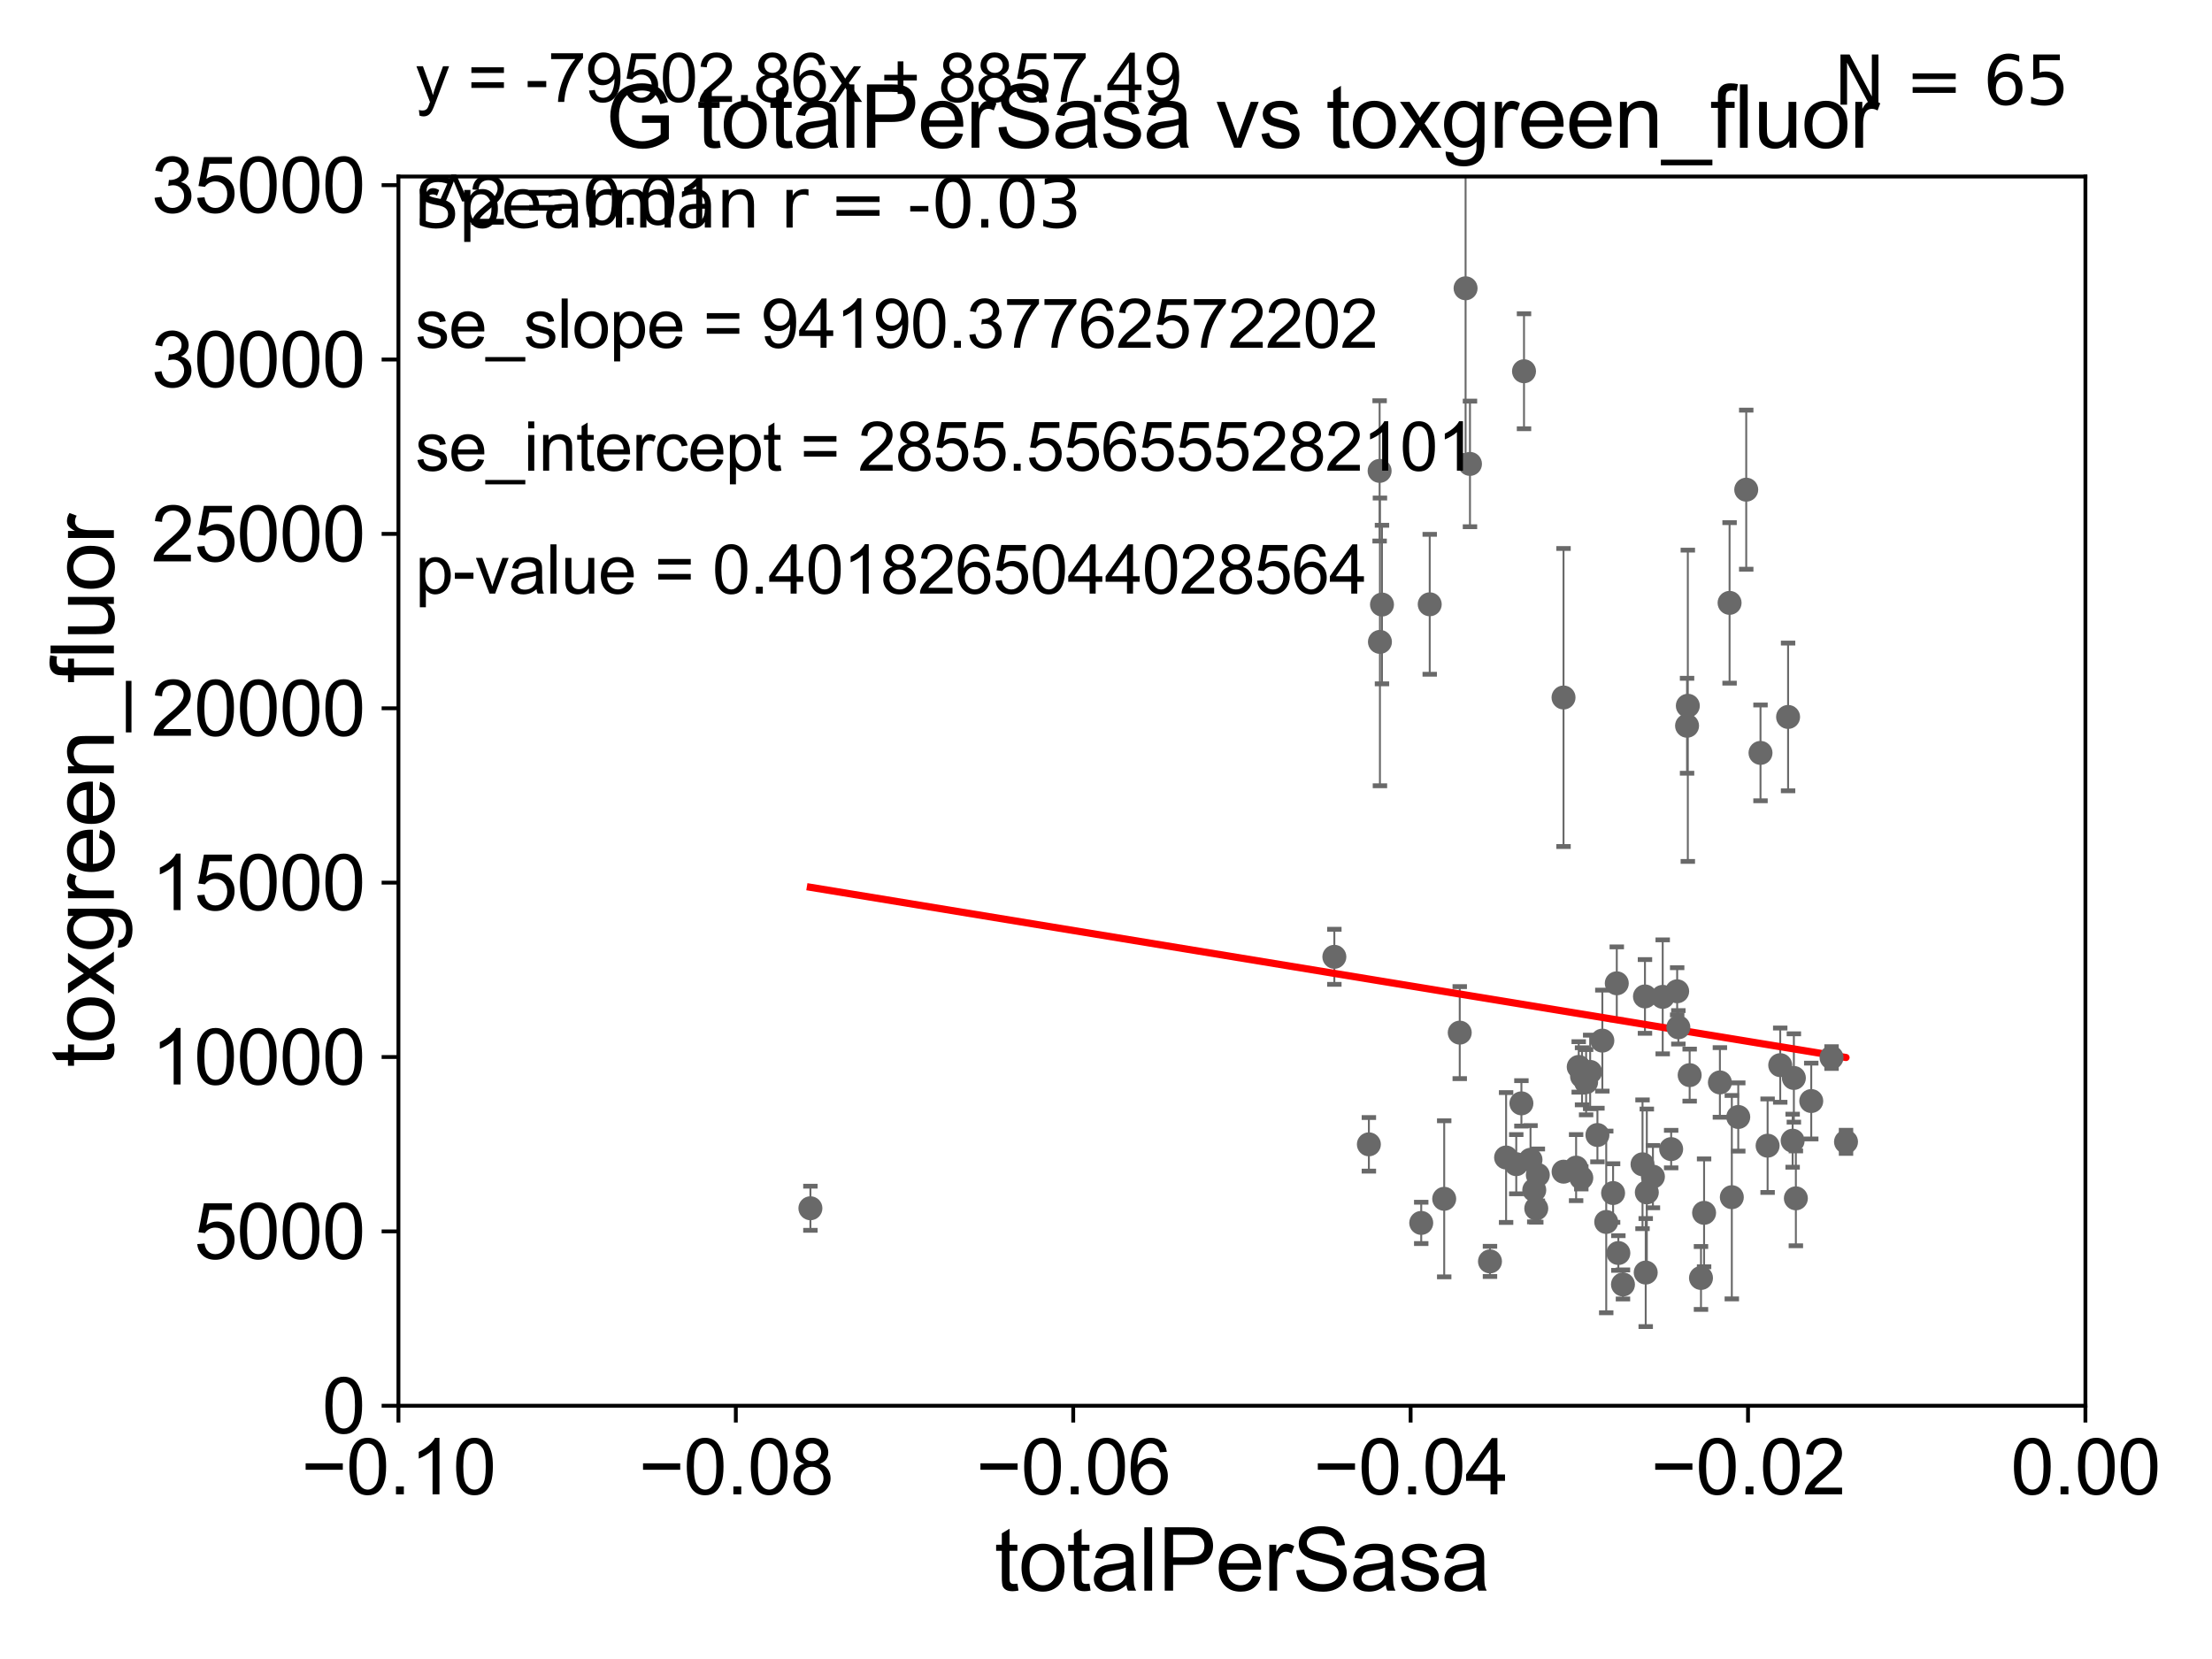<?xml version="1.0" encoding="utf-8" standalone="no"?>
<!DOCTYPE svg PUBLIC "-//W3C//DTD SVG 1.1//EN"
  "http://www.w3.org/Graphics/SVG/1.1/DTD/svg11.dtd">
<svg xmlns:xlink="http://www.w3.org/1999/xlink" width="460.8pt" height="345.6pt" viewBox="0 0 460.8 345.6" xmlns="http://www.w3.org/2000/svg" version="1.1">
 <defs>
  <style type="text/css">*{stroke-linejoin: round; stroke-linecap: butt}</style>
 </defs>
 <g id="figure_1">
  <g id="patch_1">
   <path d="M 0 345.6 
L 460.8 345.6 
L 460.8 0 
L 0 0 
z
" style="fill: #ffffff"/>
  </g>
  <g id="axes_1">
   <g id="patch_2">
    <path d="M 83 292.84 
L 434.43 292.84 
L 434.43 36.775 
L 83 36.775 
z
" style="fill: #ffffff"/>
   </g>
   <g id="PathCollection_1">
    <defs>
     <path id="m4f97cf985f" d="M 0 1.118 
C 0.297 1.118 0.581 1 0.791 0.791 
C 1 0.581 1.118 0.297 1.118 0 
C 1.118 -0.297 1 -0.581 0.791 -0.791 
C 0.581 -1 0.297 -1.118 0 -1.118 
C -0.297 -1.118 -0.581 -1 -0.791 -0.791 
C -1 -0.581 -1.118 -0.297 -1.118 0 
C -1.118 0.297 -1 0.581 -0.791 0.791 
C -0.581 1 -0.297 1.118 0 1.118 
z
" style="stroke: #696969"/>
    </defs>
    <g clip-path="url(#p780569aece)">
     <use xlink:href="#m4f97cf985f" x="168.822" y="251.703" style="fill: #696969; stroke: #696969"/>
     <use xlink:href="#m4f97cf985f" x="354.347" y="266.224" style="fill: #696969; stroke: #696969"/>
     <use xlink:href="#m4f97cf985f" x="349.632" y="214.004" style="fill: #696969; stroke: #696969"/>
     <use xlink:href="#m4f97cf985f" x="351.605" y="147.023" style="fill: #696969; stroke: #696969"/>
     <use xlink:href="#m4f97cf985f" x="320.358" y="244.763" style="fill: #696969; stroke: #696969"/>
     <use xlink:href="#m4f97cf985f" x="329.569" y="224.212" style="fill: #696969; stroke: #696969"/>
     <use xlink:href="#m4f97cf985f" x="332.774" y="236.443" style="fill: #696969; stroke: #696969"/>
     <use xlink:href="#m4f97cf985f" x="342.166" y="242.545" style="fill: #696969; stroke: #696969"/>
     <use xlink:href="#m4f97cf985f" x="360.77" y="249.395" style="fill: #696969; stroke: #696969"/>
     <use xlink:href="#m4f97cf985f" x="342.675" y="207.575" style="fill: #696969; stroke: #696969"/>
     <use xlink:href="#m4f97cf985f" x="316.938" y="229.849" style="fill: #696969; stroke: #696969"/>
     <use xlink:href="#m4f97cf985f" x="331.26" y="223.299" style="fill: #696969; stroke: #696969"/>
     <use xlink:href="#m4f97cf985f" x="346.372" y="207.663" style="fill: #696969; stroke: #696969"/>
     <use xlink:href="#m4f97cf985f" x="325.711" y="145.302" style="fill: #696969; stroke: #696969"/>
     <use xlink:href="#m4f97cf985f" x="300.854" y="249.734" style="fill: #696969; stroke: #696969"/>
     <use xlink:href="#m4f97cf985f" x="334.606" y="254.553" style="fill: #696969; stroke: #696969"/>
     <use xlink:href="#m4f97cf985f" x="304.091" y="215.115" style="fill: #696969; stroke: #696969"/>
     <use xlink:href="#m4f97cf985f" x="310.39" y="262.775" style="fill: #696969; stroke: #696969"/>
     <use xlink:href="#m4f97cf985f" x="315.864" y="242.52" style="fill: #696969; stroke: #696969"/>
     <use xlink:href="#m4f97cf985f" x="338.093" y="267.577" style="fill: #696969; stroke: #696969"/>
     <use xlink:href="#m4f97cf985f" x="313.747" y="241.129" style="fill: #696969; stroke: #696969"/>
     <use xlink:href="#m4f97cf985f" x="328.333" y="243.238" style="fill: #696969; stroke: #696969"/>
     <use xlink:href="#m4f97cf985f" x="337.134" y="261.029" style="fill: #696969; stroke: #696969"/>
     <use xlink:href="#m4f97cf985f" x="328.878" y="222.257" style="fill: #696969; stroke: #696969"/>
     <use xlink:href="#m4f97cf985f" x="296.067" y="254.754" style="fill: #696969; stroke: #696969"/>
     <use xlink:href="#m4f97cf985f" x="318.833" y="241.603" style="fill: #696969; stroke: #696969"/>
     <use xlink:href="#m4f97cf985f" x="325.723" y="244.082" style="fill: #696969; stroke: #696969"/>
     <use xlink:href="#m4f97cf985f" x="336.806" y="204.84" style="fill: #696969; stroke: #696969"/>
     <use xlink:href="#m4f97cf985f" x="351.445" y="151.189" style="fill: #696969; stroke: #696969"/>
     <use xlink:href="#m4f97cf985f" x="366.746" y="156.841" style="fill: #696969; stroke: #696969"/>
     <use xlink:href="#m4f97cf985f" x="381.544" y="220.313" style="fill: #696969; stroke: #696969"/>
     <use xlink:href="#m4f97cf985f" x="377.316" y="229.368" style="fill: #696969; stroke: #696969"/>
     <use xlink:href="#m4f97cf985f" x="370.853" y="221.89" style="fill: #696969; stroke: #696969"/>
     <use xlink:href="#m4f97cf985f" x="384.558" y="237.866" style="fill: #696969; stroke: #696969"/>
     <use xlink:href="#m4f97cf985f" x="368.226" y="238.669" style="fill: #696969; stroke: #696969"/>
     <use xlink:href="#m4f97cf985f" x="373.439" y="237.626" style="fill: #696969; stroke: #696969"/>
     <use xlink:href="#m4f97cf985f" x="374.112" y="249.635" style="fill: #696969; stroke: #696969"/>
     <use xlink:href="#m4f97cf985f" x="373.695" y="224.56" style="fill: #696969; stroke: #696969"/>
     <use xlink:href="#m4f97cf985f" x="360.303" y="125.59" style="fill: #696969; stroke: #696969"/>
     <use xlink:href="#m4f97cf985f" x="354.993" y="252.657" style="fill: #696969; stroke: #696969"/>
     <use xlink:href="#m4f97cf985f" x="344.334" y="245.116" style="fill: #696969; stroke: #696969"/>
     <use xlink:href="#m4f97cf985f" x="363.772" y="102.009" style="fill: #696969; stroke: #696969"/>
     <use xlink:href="#m4f97cf985f" x="342.833" y="265.096" style="fill: #696969; stroke: #696969"/>
     <use xlink:href="#m4f97cf985f" x="351.988" y="223.968" style="fill: #696969; stroke: #696969"/>
     <use xlink:href="#m4f97cf985f" x="362.111" y="232.689" style="fill: #696969; stroke: #696969"/>
     <use xlink:href="#m4f97cf985f" x="343.063" y="248.393" style="fill: #696969; stroke: #696969"/>
     <use xlink:href="#m4f97cf985f" x="329.413" y="245.369" style="fill: #696969; stroke: #696969"/>
     <use xlink:href="#m4f97cf985f" x="349.385" y="206.504" style="fill: #696969; stroke: #696969"/>
     <use xlink:href="#m4f97cf985f" x="333.799" y="216.78" style="fill: #696969; stroke: #696969"/>
     <use xlink:href="#m4f97cf985f" x="319.614" y="247.912" style="fill: #696969; stroke: #696969"/>
     <use xlink:href="#m4f97cf985f" x="348.134" y="239.38" style="fill: #696969; stroke: #696969"/>
     <use xlink:href="#m4f97cf985f" x="336.036" y="248.535" style="fill: #696969; stroke: #696969"/>
     <use xlink:href="#m4f97cf985f" x="358.287" y="225.489" style="fill: #696969; stroke: #696969"/>
     <use xlink:href="#m4f97cf985f" x="372.491" y="149.352" style="fill: #696969; stroke: #696969"/>
     <use xlink:href="#m4f97cf985f" x="285.162" y="238.386" style="fill: #696969; stroke: #696969"/>
     <use xlink:href="#m4f97cf985f" x="330.416" y="225.438" style="fill: #696969; stroke: #696969"/>
     <use xlink:href="#m4f97cf985f" x="317.48" y="77.339" style="fill: #696969; stroke: #696969"/>
     <use xlink:href="#m4f97cf985f" x="287.893" y="125.939" style="fill: #696969; stroke: #696969"/>
     <use xlink:href="#m4f97cf985f" x="287.401" y="98.095" style="fill: #696969; stroke: #696969"/>
     <use xlink:href="#m4f97cf985f" x="305.308" y="60.054" style="fill: #696969; stroke: #696969"/>
     <use xlink:href="#m4f97cf985f" x="297.838" y="125.886" style="fill: #696969; stroke: #696969"/>
     <use xlink:href="#m4f97cf985f" x="320.032" y="251.745" style="fill: #696969; stroke: #696969"/>
     <use xlink:href="#m4f97cf985f" x="306.223" y="96.642" style="fill: #696969; stroke: #696969"/>
     <use xlink:href="#m4f97cf985f" x="287.466" y="133.718" style="fill: #696969; stroke: #696969"/>
     <use xlink:href="#m4f97cf985f" x="277.97" y="199.322" style="fill: #696969; stroke: #696969"/>
    </g>
   </g>
   <g id="matplotlib.axis_1">
    <g id="xtick_1">
     <g id="line2d_1">
      <defs>
       <path id="m660a06cfd1" d="M 0 0 
L 0 3.5 
" style="stroke: #000000; stroke-width: 0.8"/>
      </defs>
      <g>
       <use xlink:href="#m660a06cfd1" x="83" y="292.84" style="stroke: #000000; stroke-width: 0.8"/>
      </g>
     </g>
     <g id="text_1">
      <!-- −0.10 -->
      <g transform="translate(62.759 311.293)scale(0.16 -0.16)">
       <defs>
        <path id="ArialMT-2212" d="M 3381 1997 
L 356 1997 
L 356 2522 
L 3381 2522 
L 3381 1997 
z
" transform="scale(0.016)"/>
        <path id="ArialMT-30" d="M 266 2259 
Q 266 3072 433 3567 
Q 600 4063 929 4331 
Q 1259 4600 1759 4600 
Q 2128 4600 2406 4451 
Q 2684 4303 2865 4023 
Q 3047 3744 3150 3342 
Q 3253 2941 3253 2259 
Q 3253 1453 3087 958 
Q 2922 463 2592 192 
Q 2263 -78 1759 -78 
Q 1097 -78 719 397 
Q 266 969 266 2259 
z
M 844 2259 
Q 844 1131 1108 757 
Q 1372 384 1759 384 
Q 2147 384 2411 759 
Q 2675 1134 2675 2259 
Q 2675 3391 2411 3762 
Q 2147 4134 1753 4134 
Q 1366 4134 1134 3806 
Q 844 3388 844 2259 
z
" transform="scale(0.016)"/>
        <path id="ArialMT-2e" d="M 581 0 
L 581 641 
L 1222 641 
L 1222 0 
L 581 0 
z
" transform="scale(0.016)"/>
        <path id="ArialMT-31" d="M 2384 0 
L 1822 0 
L 1822 3584 
Q 1619 3391 1289 3197 
Q 959 3003 697 2906 
L 697 3450 
Q 1169 3672 1522 3987 
Q 1875 4303 2022 4600 
L 2384 4600 
L 2384 0 
z
" transform="scale(0.016)"/>
       </defs>
       <use xlink:href="#ArialMT-2212"/>
       <use xlink:href="#ArialMT-30" x="58.398"/>
       <use xlink:href="#ArialMT-2e" x="114.014"/>
       <use xlink:href="#ArialMT-31" x="141.797"/>
       <use xlink:href="#ArialMT-30" x="197.412"/>
      </g>
     </g>
    </g>
    <g id="xtick_2">
     <g id="line2d_2">
      <g>
       <use xlink:href="#m660a06cfd1" x="153.286" y="292.84" style="stroke: #000000; stroke-width: 0.8"/>
      </g>
     </g>
     <g id="text_2">
      <!-- −0.08 -->
      <g transform="translate(133.045 311.293)scale(0.16 -0.16)">
       <defs>
        <path id="ArialMT-38" d="M 1131 2484 
Q 781 2613 612 2850 
Q 444 3088 444 3419 
Q 444 3919 803 4259 
Q 1163 4600 1759 4600 
Q 2359 4600 2725 4251 
Q 3091 3903 3091 3403 
Q 3091 3084 2923 2848 
Q 2756 2613 2416 2484 
Q 2838 2347 3058 2040 
Q 3278 1734 3278 1309 
Q 3278 722 2862 322 
Q 2447 -78 1769 -78 
Q 1091 -78 675 323 
Q 259 725 259 1325 
Q 259 1772 486 2073 
Q 713 2375 1131 2484 
z
M 1019 3438 
Q 1019 3113 1228 2906 
Q 1438 2700 1772 2700 
Q 2097 2700 2305 2904 
Q 2513 3109 2513 3406 
Q 2513 3716 2298 3927 
Q 2084 4138 1766 4138 
Q 1444 4138 1231 3931 
Q 1019 3725 1019 3438 
z
M 838 1322 
Q 838 1081 952 856 
Q 1066 631 1291 507 
Q 1516 384 1775 384 
Q 2178 384 2440 643 
Q 2703 903 2703 1303 
Q 2703 1709 2433 1975 
Q 2163 2241 1756 2241 
Q 1359 2241 1098 1978 
Q 838 1716 838 1322 
z
" transform="scale(0.016)"/>
       </defs>
       <use xlink:href="#ArialMT-2212"/>
       <use xlink:href="#ArialMT-30" x="58.398"/>
       <use xlink:href="#ArialMT-2e" x="114.014"/>
       <use xlink:href="#ArialMT-30" x="141.797"/>
       <use xlink:href="#ArialMT-38" x="197.412"/>
      </g>
     </g>
    </g>
    <g id="xtick_3">
     <g id="line2d_3">
      <g>
       <use xlink:href="#m660a06cfd1" x="223.572" y="292.84" style="stroke: #000000; stroke-width: 0.8"/>
      </g>
     </g>
     <g id="text_3">
      <!-- −0.06 -->
      <g transform="translate(203.331 311.293)scale(0.16 -0.16)">
       <defs>
        <path id="ArialMT-36" d="M 3184 3459 
L 2625 3416 
Q 2550 3747 2413 3897 
Q 2184 4138 1850 4138 
Q 1581 4138 1378 3988 
Q 1113 3794 959 3422 
Q 806 3050 800 2363 
Q 1003 2672 1297 2822 
Q 1591 2972 1913 2972 
Q 2475 2972 2870 2558 
Q 3266 2144 3266 1488 
Q 3266 1056 3080 686 
Q 2894 316 2569 119 
Q 2244 -78 1831 -78 
Q 1128 -78 684 439 
Q 241 956 241 2144 
Q 241 3472 731 4075 
Q 1159 4600 1884 4600 
Q 2425 4600 2770 4297 
Q 3116 3994 3184 3459 
z
M 888 1484 
Q 888 1194 1011 928 
Q 1134 663 1356 523 
Q 1578 384 1822 384 
Q 2178 384 2434 671 
Q 2691 959 2691 1453 
Q 2691 1928 2437 2201 
Q 2184 2475 1800 2475 
Q 1419 2475 1153 2201 
Q 888 1928 888 1484 
z
" transform="scale(0.016)"/>
       </defs>
       <use xlink:href="#ArialMT-2212"/>
       <use xlink:href="#ArialMT-30" x="58.398"/>
       <use xlink:href="#ArialMT-2e" x="114.014"/>
       <use xlink:href="#ArialMT-30" x="141.797"/>
       <use xlink:href="#ArialMT-36" x="197.412"/>
      </g>
     </g>
    </g>
    <g id="xtick_4">
     <g id="line2d_4">
      <g>
       <use xlink:href="#m660a06cfd1" x="293.858" y="292.84" style="stroke: #000000; stroke-width: 0.8"/>
      </g>
     </g>
     <g id="text_4">
      <!-- −0.04 -->
      <g transform="translate(273.617 311.293)scale(0.16 -0.16)">
       <defs>
        <path id="ArialMT-34" d="M 2069 0 
L 2069 1097 
L 81 1097 
L 81 1613 
L 2172 4581 
L 2631 4581 
L 2631 1613 
L 3250 1613 
L 3250 1097 
L 2631 1097 
L 2631 0 
L 2069 0 
z
M 2069 1613 
L 2069 3678 
L 634 1613 
L 2069 1613 
z
" transform="scale(0.016)"/>
       </defs>
       <use xlink:href="#ArialMT-2212"/>
       <use xlink:href="#ArialMT-30" x="58.398"/>
       <use xlink:href="#ArialMT-2e" x="114.014"/>
       <use xlink:href="#ArialMT-30" x="141.797"/>
       <use xlink:href="#ArialMT-34" x="197.412"/>
      </g>
     </g>
    </g>
    <g id="xtick_5">
     <g id="line2d_5">
      <g>
       <use xlink:href="#m660a06cfd1" x="364.144" y="292.84" style="stroke: #000000; stroke-width: 0.8"/>
      </g>
     </g>
     <g id="text_5">
      <!-- −0.02 -->
      <g transform="translate(343.903 311.293)scale(0.16 -0.16)">
       <defs>
        <path id="ArialMT-32" d="M 3222 541 
L 3222 0 
L 194 0 
Q 188 203 259 391 
Q 375 700 629 1000 
Q 884 1300 1366 1694 
Q 2113 2306 2375 2664 
Q 2638 3022 2638 3341 
Q 2638 3675 2398 3904 
Q 2159 4134 1775 4134 
Q 1369 4134 1125 3890 
Q 881 3647 878 3216 
L 300 3275 
Q 359 3922 746 4261 
Q 1134 4600 1788 4600 
Q 2447 4600 2831 4234 
Q 3216 3869 3216 3328 
Q 3216 3053 3103 2787 
Q 2991 2522 2730 2228 
Q 2469 1934 1863 1422 
Q 1356 997 1212 845 
Q 1069 694 975 541 
L 3222 541 
z
" transform="scale(0.016)"/>
       </defs>
       <use xlink:href="#ArialMT-2212"/>
       <use xlink:href="#ArialMT-30" x="58.398"/>
       <use xlink:href="#ArialMT-2e" x="114.014"/>
       <use xlink:href="#ArialMT-30" x="141.797"/>
       <use xlink:href="#ArialMT-32" x="197.412"/>
      </g>
     </g>
    </g>
    <g id="xtick_6">
     <g id="line2d_6">
      <g>
       <use xlink:href="#m660a06cfd1" x="434.43" y="292.84" style="stroke: #000000; stroke-width: 0.8"/>
      </g>
     </g>
     <g id="text_6">
      <!-- 0.00 -->
      <g transform="translate(418.861 311.293)scale(0.16 -0.16)">
       <use xlink:href="#ArialMT-30"/>
       <use xlink:href="#ArialMT-2e" x="55.615"/>
       <use xlink:href="#ArialMT-30" x="83.398"/>
       <use xlink:href="#ArialMT-30" x="139.014"/>
      </g>
     </g>
    </g>
    <g id="text_7">
     <!-- totalPerSasa -->
     <g transform="translate(207.187 331.357)scale(0.18 -0.18)">
      <defs>
       <path id="ArialMT-74" d="M 1650 503 
L 1731 6 
Q 1494 -44 1306 -44 
Q 1000 -44 831 53 
Q 663 150 594 308 
Q 525 466 525 972 
L 525 2881 
L 113 2881 
L 113 3319 
L 525 3319 
L 525 4141 
L 1084 4478 
L 1084 3319 
L 1650 3319 
L 1650 2881 
L 1084 2881 
L 1084 941 
Q 1084 700 1114 631 
Q 1144 563 1211 522 
Q 1278 481 1403 481 
Q 1497 481 1650 503 
z
" transform="scale(0.016)"/>
       <path id="ArialMT-6f" d="M 213 1659 
Q 213 2581 725 3025 
Q 1153 3394 1769 3394 
Q 2453 3394 2887 2945 
Q 3322 2497 3322 1706 
Q 3322 1066 3130 698 
Q 2938 331 2570 128 
Q 2203 -75 1769 -75 
Q 1072 -75 642 372 
Q 213 819 213 1659 
z
M 791 1659 
Q 791 1022 1069 705 
Q 1347 388 1769 388 
Q 2188 388 2466 706 
Q 2744 1025 2744 1678 
Q 2744 2294 2464 2611 
Q 2184 2928 1769 2928 
Q 1347 2928 1069 2612 
Q 791 2297 791 1659 
z
" transform="scale(0.016)"/>
       <path id="ArialMT-61" d="M 2588 409 
Q 2275 144 1986 34 
Q 1697 -75 1366 -75 
Q 819 -75 525 192 
Q 231 459 231 875 
Q 231 1119 342 1320 
Q 453 1522 633 1644 
Q 813 1766 1038 1828 
Q 1203 1872 1538 1913 
Q 2219 1994 2541 2106 
Q 2544 2222 2544 2253 
Q 2544 2597 2384 2738 
Q 2169 2928 1744 2928 
Q 1347 2928 1158 2789 
Q 969 2650 878 2297 
L 328 2372 
Q 403 2725 575 2942 
Q 747 3159 1072 3276 
Q 1397 3394 1825 3394 
Q 2250 3394 2515 3294 
Q 2781 3194 2906 3042 
Q 3031 2891 3081 2659 
Q 3109 2516 3109 2141 
L 3109 1391 
Q 3109 606 3145 398 
Q 3181 191 3288 0 
L 2700 0 
Q 2613 175 2588 409 
z
M 2541 1666 
Q 2234 1541 1622 1453 
Q 1275 1403 1131 1340 
Q 988 1278 909 1158 
Q 831 1038 831 891 
Q 831 666 1001 516 
Q 1172 366 1500 366 
Q 1825 366 2078 508 
Q 2331 650 2450 897 
Q 2541 1088 2541 1459 
L 2541 1666 
z
" transform="scale(0.016)"/>
       <path id="ArialMT-6c" d="M 409 0 
L 409 4581 
L 972 4581 
L 972 0 
L 409 0 
z
" transform="scale(0.016)"/>
       <path id="ArialMT-50" d="M 494 0 
L 494 4581 
L 2222 4581 
Q 2678 4581 2919 4538 
Q 3256 4481 3484 4323 
Q 3713 4166 3852 3881 
Q 3991 3597 3991 3256 
Q 3991 2672 3619 2267 
Q 3247 1863 2275 1863 
L 1100 1863 
L 1100 0 
L 494 0 
z
M 1100 2403 
L 2284 2403 
Q 2872 2403 3119 2622 
Q 3366 2841 3366 3238 
Q 3366 3525 3220 3729 
Q 3075 3934 2838 4000 
Q 2684 4041 2272 4041 
L 1100 4041 
L 1100 2403 
z
" transform="scale(0.016)"/>
       <path id="ArialMT-65" d="M 2694 1069 
L 3275 997 
Q 3138 488 2766 206 
Q 2394 -75 1816 -75 
Q 1088 -75 661 373 
Q 234 822 234 1631 
Q 234 2469 665 2931 
Q 1097 3394 1784 3394 
Q 2450 3394 2872 2941 
Q 3294 2488 3294 1666 
Q 3294 1616 3291 1516 
L 816 1516 
Q 847 969 1125 678 
Q 1403 388 1819 388 
Q 2128 388 2347 550 
Q 2566 713 2694 1069 
z
M 847 1978 
L 2700 1978 
Q 2663 2397 2488 2606 
Q 2219 2931 1791 2931 
Q 1403 2931 1139 2672 
Q 875 2413 847 1978 
z
" transform="scale(0.016)"/>
       <path id="ArialMT-72" d="M 416 0 
L 416 3319 
L 922 3319 
L 922 2816 
Q 1116 3169 1280 3281 
Q 1444 3394 1641 3394 
Q 1925 3394 2219 3213 
L 2025 2691 
Q 1819 2813 1613 2813 
Q 1428 2813 1281 2702 
Q 1134 2591 1072 2394 
Q 978 2094 978 1738 
L 978 0 
L 416 0 
z
" transform="scale(0.016)"/>
       <path id="ArialMT-53" d="M 288 1472 
L 859 1522 
Q 900 1178 1048 958 
Q 1197 738 1509 602 
Q 1822 466 2213 466 
Q 2559 466 2825 569 
Q 3091 672 3220 851 
Q 3350 1031 3350 1244 
Q 3350 1459 3225 1620 
Q 3100 1781 2813 1891 
Q 2628 1963 1997 2114 
Q 1366 2266 1113 2400 
Q 784 2572 623 2826 
Q 463 3081 463 3397 
Q 463 3744 659 4045 
Q 856 4347 1234 4503 
Q 1613 4659 2075 4659 
Q 2584 4659 2973 4495 
Q 3363 4331 3572 4012 
Q 3781 3694 3797 3291 
L 3216 3247 
Q 3169 3681 2898 3903 
Q 2628 4125 2100 4125 
Q 1550 4125 1298 3923 
Q 1047 3722 1047 3438 
Q 1047 3191 1225 3031 
Q 1400 2872 2139 2705 
Q 2878 2538 3153 2413 
Q 3553 2228 3743 1945 
Q 3934 1663 3934 1294 
Q 3934 928 3725 604 
Q 3516 281 3123 101 
Q 2731 -78 2241 -78 
Q 1619 -78 1198 103 
Q 778 284 539 648 
Q 300 1013 288 1472 
z
" transform="scale(0.016)"/>
       <path id="ArialMT-73" d="M 197 991 
L 753 1078 
Q 800 744 1014 566 
Q 1228 388 1613 388 
Q 2000 388 2187 545 
Q 2375 703 2375 916 
Q 2375 1106 2209 1216 
Q 2094 1291 1634 1406 
Q 1016 1563 777 1677 
Q 538 1791 414 1992 
Q 291 2194 291 2438 
Q 291 2659 392 2848 
Q 494 3038 669 3163 
Q 800 3259 1026 3326 
Q 1253 3394 1513 3394 
Q 1903 3394 2198 3281 
Q 2494 3169 2634 2976 
Q 2775 2784 2828 2463 
L 2278 2388 
Q 2241 2644 2061 2787 
Q 1881 2931 1553 2931 
Q 1166 2931 1000 2803 
Q 834 2675 834 2503 
Q 834 2394 903 2306 
Q 972 2216 1119 2156 
Q 1203 2125 1616 2013 
Q 2213 1853 2448 1751 
Q 2684 1650 2818 1456 
Q 2953 1263 2953 975 
Q 2953 694 2789 445 
Q 2625 197 2315 61 
Q 2006 -75 1616 -75 
Q 969 -75 630 194 
Q 291 463 197 991 
z
" transform="scale(0.016)"/>
      </defs>
      <use xlink:href="#ArialMT-74"/>
      <use xlink:href="#ArialMT-6f" x="27.783"/>
      <use xlink:href="#ArialMT-74" x="83.398"/>
      <use xlink:href="#ArialMT-61" x="111.182"/>
      <use xlink:href="#ArialMT-6c" x="166.797"/>
      <use xlink:href="#ArialMT-50" x="189.014"/>
      <use xlink:href="#ArialMT-65" x="255.713"/>
      <use xlink:href="#ArialMT-72" x="311.328"/>
      <use xlink:href="#ArialMT-53" x="344.629"/>
      <use xlink:href="#ArialMT-61" x="411.328"/>
      <use xlink:href="#ArialMT-73" x="466.943"/>
      <use xlink:href="#ArialMT-61" x="516.943"/>
     </g>
    </g>
   </g>
   <g id="matplotlib.axis_2">
    <g id="ytick_1">
     <g id="line2d_7">
      <defs>
       <path id="m19b092f68b" d="M 0 0 
L -3.5 0 
" style="stroke: #000000; stroke-width: 0.8"/>
      </defs>
      <g>
       <use xlink:href="#m19b092f68b" x="83" y="292.84" style="stroke: #000000; stroke-width: 0.8"/>
      </g>
     </g>
     <g id="text_8">
      <!-- 0 -->
      <g transform="translate(67.103 298.566)scale(0.16 -0.16)">
       <use xlink:href="#ArialMT-30"/>
      </g>
     </g>
    </g>
    <g id="ytick_2">
     <g id="line2d_8">
      <g>
       <use xlink:href="#m19b092f68b" x="83" y="256.516" style="stroke: #000000; stroke-width: 0.8"/>
      </g>
     </g>
     <g id="text_9">
      <!-- 5000 -->
      <g transform="translate(40.41 262.242)scale(0.16 -0.16)">
       <defs>
        <path id="ArialMT-35" d="M 266 1200 
L 856 1250 
Q 922 819 1161 601 
Q 1400 384 1738 384 
Q 2144 384 2425 690 
Q 2706 997 2706 1503 
Q 2706 1984 2436 2262 
Q 2166 2541 1728 2541 
Q 1456 2541 1237 2417 
Q 1019 2294 894 2097 
L 366 2166 
L 809 4519 
L 3088 4519 
L 3088 3981 
L 1259 3981 
L 1013 2750 
Q 1425 3038 1878 3038 
Q 2478 3038 2890 2622 
Q 3303 2206 3303 1553 
Q 3303 931 2941 478 
Q 2500 -78 1738 -78 
Q 1113 -78 717 272 
Q 322 622 266 1200 
z
" transform="scale(0.016)"/>
       </defs>
       <use xlink:href="#ArialMT-35"/>
       <use xlink:href="#ArialMT-30" x="55.615"/>
       <use xlink:href="#ArialMT-30" x="111.23"/>
       <use xlink:href="#ArialMT-30" x="166.846"/>
      </g>
     </g>
    </g>
    <g id="ytick_3">
     <g id="line2d_9">
      <g>
       <use xlink:href="#m19b092f68b" x="83" y="220.192" style="stroke: #000000; stroke-width: 0.8"/>
      </g>
     </g>
     <g id="text_10">
      <!-- 10000 -->
      <g transform="translate(31.512 225.918)scale(0.16 -0.16)">
       <use xlink:href="#ArialMT-31"/>
       <use xlink:href="#ArialMT-30" x="55.615"/>
       <use xlink:href="#ArialMT-30" x="111.23"/>
       <use xlink:href="#ArialMT-30" x="166.846"/>
       <use xlink:href="#ArialMT-30" x="222.461"/>
      </g>
     </g>
    </g>
    <g id="ytick_4">
     <g id="line2d_10">
      <g>
       <use xlink:href="#m19b092f68b" x="83" y="183.867" style="stroke: #000000; stroke-width: 0.8"/>
      </g>
     </g>
     <g id="text_11">
      <!-- 15000 -->
      <g transform="translate(31.512 189.594)scale(0.16 -0.16)">
       <use xlink:href="#ArialMT-31"/>
       <use xlink:href="#ArialMT-35" x="55.615"/>
       <use xlink:href="#ArialMT-30" x="111.23"/>
       <use xlink:href="#ArialMT-30" x="166.846"/>
       <use xlink:href="#ArialMT-30" x="222.461"/>
      </g>
     </g>
    </g>
    <g id="ytick_5">
     <g id="line2d_11">
      <g>
       <use xlink:href="#m19b092f68b" x="83" y="147.543" style="stroke: #000000; stroke-width: 0.8"/>
      </g>
     </g>
     <g id="text_12">
      <!-- 20000 -->
      <g transform="translate(31.512 153.27)scale(0.16 -0.16)">
       <use xlink:href="#ArialMT-32"/>
       <use xlink:href="#ArialMT-30" x="55.615"/>
       <use xlink:href="#ArialMT-30" x="111.23"/>
       <use xlink:href="#ArialMT-30" x="166.846"/>
       <use xlink:href="#ArialMT-30" x="222.461"/>
      </g>
     </g>
    </g>
    <g id="ytick_6">
     <g id="line2d_12">
      <g>
       <use xlink:href="#m19b092f68b" x="83" y="111.219" style="stroke: #000000; stroke-width: 0.8"/>
      </g>
     </g>
     <g id="text_13">
      <!-- 25000 -->
      <g transform="translate(31.512 116.945)scale(0.16 -0.16)">
       <use xlink:href="#ArialMT-32"/>
       <use xlink:href="#ArialMT-35" x="55.615"/>
       <use xlink:href="#ArialMT-30" x="111.23"/>
       <use xlink:href="#ArialMT-30" x="166.846"/>
       <use xlink:href="#ArialMT-30" x="222.461"/>
      </g>
     </g>
    </g>
    <g id="ytick_7">
     <g id="line2d_13">
      <g>
       <use xlink:href="#m19b092f68b" x="83" y="74.895" style="stroke: #000000; stroke-width: 0.8"/>
      </g>
     </g>
     <g id="text_14">
      <!-- 30000 -->
      <g transform="translate(31.512 80.621)scale(0.16 -0.16)">
       <defs>
        <path id="ArialMT-33" d="M 269 1209 
L 831 1284 
Q 928 806 1161 595 
Q 1394 384 1728 384 
Q 2125 384 2398 659 
Q 2672 934 2672 1341 
Q 2672 1728 2419 1979 
Q 2166 2231 1775 2231 
Q 1616 2231 1378 2169 
L 1441 2663 
Q 1497 2656 1531 2656 
Q 1891 2656 2178 2843 
Q 2466 3031 2466 3422 
Q 2466 3731 2256 3934 
Q 2047 4138 1716 4138 
Q 1388 4138 1169 3931 
Q 950 3725 888 3313 
L 325 3413 
Q 428 3978 793 4289 
Q 1159 4600 1703 4600 
Q 2078 4600 2393 4439 
Q 2709 4278 2876 4000 
Q 3044 3722 3044 3409 
Q 3044 3113 2884 2869 
Q 2725 2625 2413 2481 
Q 2819 2388 3044 2092 
Q 3269 1797 3269 1353 
Q 3269 753 2831 336 
Q 2394 -81 1725 -81 
Q 1122 -81 723 278 
Q 325 638 269 1209 
z
" transform="scale(0.016)"/>
       </defs>
       <use xlink:href="#ArialMT-33"/>
       <use xlink:href="#ArialMT-30" x="55.615"/>
       <use xlink:href="#ArialMT-30" x="111.23"/>
       <use xlink:href="#ArialMT-30" x="166.846"/>
       <use xlink:href="#ArialMT-30" x="222.461"/>
      </g>
     </g>
    </g>
    <g id="ytick_8">
     <g id="line2d_14">
      <g>
       <use xlink:href="#m19b092f68b" x="83" y="38.571" style="stroke: #000000; stroke-width: 0.8"/>
      </g>
     </g>
     <g id="text_15">
      <!-- 35000 -->
      <g transform="translate(31.512 44.297)scale(0.16 -0.16)">
       <use xlink:href="#ArialMT-33"/>
       <use xlink:href="#ArialMT-35" x="55.615"/>
       <use xlink:href="#ArialMT-30" x="111.23"/>
       <use xlink:href="#ArialMT-30" x="166.846"/>
       <use xlink:href="#ArialMT-30" x="222.461"/>
      </g>
     </g>
    </g>
    <g id="text_16">
     <!-- toxgreen_fluor -->
     <g transform="translate(23.724 222.34)rotate(-90)scale(0.18 -0.18)">
      <defs>
       <path id="ArialMT-78" d="M 47 0 
L 1259 1725 
L 138 3319 
L 841 3319 
L 1350 2541 
Q 1494 2319 1581 2169 
Q 1719 2375 1834 2534 
L 2394 3319 
L 3066 3319 
L 1919 1756 
L 3153 0 
L 2463 0 
L 1781 1031 
L 1600 1309 
L 728 0 
L 47 0 
z
" transform="scale(0.016)"/>
       <path id="ArialMT-67" d="M 319 -275 
L 866 -356 
Q 900 -609 1056 -725 
Q 1266 -881 1628 -881 
Q 2019 -881 2231 -725 
Q 2444 -569 2519 -288 
Q 2563 -116 2559 434 
Q 2191 0 1641 0 
Q 956 0 581 494 
Q 206 988 206 1678 
Q 206 2153 378 2554 
Q 550 2956 876 3175 
Q 1203 3394 1644 3394 
Q 2231 3394 2613 2919 
L 2613 3319 
L 3131 3319 
L 3131 450 
Q 3131 -325 2973 -648 
Q 2816 -972 2473 -1159 
Q 2131 -1347 1631 -1347 
Q 1038 -1347 672 -1080 
Q 306 -813 319 -275 
z
M 784 1719 
Q 784 1066 1043 766 
Q 1303 466 1694 466 
Q 2081 466 2343 764 
Q 2606 1063 2606 1700 
Q 2606 2309 2336 2618 
Q 2066 2928 1684 2928 
Q 1309 2928 1046 2623 
Q 784 2319 784 1719 
z
" transform="scale(0.016)"/>
       <path id="ArialMT-6e" d="M 422 0 
L 422 3319 
L 928 3319 
L 928 2847 
Q 1294 3394 1984 3394 
Q 2284 3394 2536 3286 
Q 2788 3178 2913 3003 
Q 3038 2828 3088 2588 
Q 3119 2431 3119 2041 
L 3119 0 
L 2556 0 
L 2556 2019 
Q 2556 2363 2490 2533 
Q 2425 2703 2258 2804 
Q 2091 2906 1866 2906 
Q 1506 2906 1245 2678 
Q 984 2450 984 1813 
L 984 0 
L 422 0 
z
" transform="scale(0.016)"/>
       <path id="ArialMT-5f" d="M -97 -1272 
L -97 -866 
L 3631 -866 
L 3631 -1272 
L -97 -1272 
z
" transform="scale(0.016)"/>
       <path id="ArialMT-66" d="M 556 0 
L 556 2881 
L 59 2881 
L 59 3319 
L 556 3319 
L 556 3672 
Q 556 4006 616 4169 
Q 697 4388 901 4523 
Q 1106 4659 1475 4659 
Q 1713 4659 2000 4603 
L 1916 4113 
Q 1741 4144 1584 4144 
Q 1328 4144 1222 4034 
Q 1116 3925 1116 3625 
L 1116 3319 
L 1763 3319 
L 1763 2881 
L 1116 2881 
L 1116 0 
L 556 0 
z
" transform="scale(0.016)"/>
       <path id="ArialMT-75" d="M 2597 0 
L 2597 488 
Q 2209 -75 1544 -75 
Q 1250 -75 995 37 
Q 741 150 617 320 
Q 494 491 444 738 
Q 409 903 409 1263 
L 409 3319 
L 972 3319 
L 972 1478 
Q 972 1038 1006 884 
Q 1059 663 1231 536 
Q 1403 409 1656 409 
Q 1909 409 2131 539 
Q 2353 669 2445 892 
Q 2538 1116 2538 1541 
L 2538 3319 
L 3100 3319 
L 3100 0 
L 2597 0 
z
" transform="scale(0.016)"/>
      </defs>
      <use xlink:href="#ArialMT-74"/>
      <use xlink:href="#ArialMT-6f" x="27.783"/>
      <use xlink:href="#ArialMT-78" x="83.398"/>
      <use xlink:href="#ArialMT-67" x="133.398"/>
      <use xlink:href="#ArialMT-72" x="189.014"/>
      <use xlink:href="#ArialMT-65" x="222.314"/>
      <use xlink:href="#ArialMT-65" x="277.93"/>
      <use xlink:href="#ArialMT-6e" x="333.545"/>
      <use xlink:href="#ArialMT-5f" x="389.16"/>
      <use xlink:href="#ArialMT-66" x="444.775"/>
      <use xlink:href="#ArialMT-6c" x="472.559"/>
      <use xlink:href="#ArialMT-75" x="494.775"/>
      <use xlink:href="#ArialMT-6f" x="550.391"/>
      <use xlink:href="#ArialMT-72" x="606.006"/>
     </g>
    </g>
   </g>
   <g id="LineCollection_1">
    <path d="M 168.822 256.298 
L 168.822 247.108 
" clip-path="url(#p780569aece)" style="fill: none; stroke: #696969; stroke-width: 0.4"/>
    <path d="M 354.347 272.779 
L 354.347 259.668 
" clip-path="url(#p780569aece)" style="fill: none; stroke: #696969; stroke-width: 0.4"/>
    <path d="M 349.632 217.488 
L 349.632 210.521 
" clip-path="url(#p780569aece)" style="fill: none; stroke: #696969; stroke-width: 0.4"/>
    <path d="M 351.605 179.444 
L 351.605 114.602 
" clip-path="url(#p780569aece)" style="fill: none; stroke: #696969; stroke-width: 0.4"/>
    <path d="M 320.358 250.174 
L 320.358 239.352 
" clip-path="url(#p780569aece)" style="fill: none; stroke: #696969; stroke-width: 0.4"/>
    <path d="M 329.569 230.156 
L 329.569 218.268 
" clip-path="url(#p780569aece)" style="fill: none; stroke: #696969; stroke-width: 0.4"/>
    <path d="M 332.774 242.03 
L 332.774 230.857 
" clip-path="url(#p780569aece)" style="fill: none; stroke: #696969; stroke-width: 0.4"/>
    <path d="M 342.166 255.955 
L 342.166 229.135 
" clip-path="url(#p780569aece)" style="fill: none; stroke: #696969; stroke-width: 0.4"/>
    <path d="M 360.77 270.583 
L 360.77 228.207 
" clip-path="url(#p780569aece)" style="fill: none; stroke: #696969; stroke-width: 0.4"/>
    <path d="M 342.675 215.257 
L 342.675 199.894 
" clip-path="url(#p780569aece)" style="fill: none; stroke: #696969; stroke-width: 0.4"/>
    <path d="M 316.938 234.576 
L 316.938 225.122 
" clip-path="url(#p780569aece)" style="fill: none; stroke: #696969; stroke-width: 0.4"/>
    <path d="M 331.26 230.955 
L 331.26 215.643 
" clip-path="url(#p780569aece)" style="fill: none; stroke: #696969; stroke-width: 0.4"/>
    <path d="M 346.372 219.538 
L 346.372 195.788 
" clip-path="url(#p780569aece)" style="fill: none; stroke: #696969; stroke-width: 0.4"/>
    <path d="M 325.711 176.343 
L 325.711 114.261 
" clip-path="url(#p780569aece)" style="fill: none; stroke: #696969; stroke-width: 0.4"/>
    <path d="M 300.854 265.991 
L 300.854 233.478 
" clip-path="url(#p780569aece)" style="fill: none; stroke: #696969; stroke-width: 0.4"/>
    <path d="M 334.606 273.473 
L 334.606 235.632 
" clip-path="url(#p780569aece)" style="fill: none; stroke: #696969; stroke-width: 0.4"/>
    <path d="M 304.091 224.7 
L 304.091 205.53 
" clip-path="url(#p780569aece)" style="fill: none; stroke: #696969; stroke-width: 0.4"/>
    <path d="M 310.39 265.922 
L 310.39 259.628 
" clip-path="url(#p780569aece)" style="fill: none; stroke: #696969; stroke-width: 0.4"/>
    <path d="M 315.864 248.688 
L 315.864 236.352 
" clip-path="url(#p780569aece)" style="fill: none; stroke: #696969; stroke-width: 0.4"/>
    <path d="M 338.093 270.604 
L 338.093 264.55 
" clip-path="url(#p780569aece)" style="fill: none; stroke: #696969; stroke-width: 0.4"/>
    <path d="M 313.747 254.655 
L 313.747 227.604 
" clip-path="url(#p780569aece)" style="fill: none; stroke: #696969; stroke-width: 0.4"/>
    <path d="M 328.333 250.119 
L 328.333 236.357 
" clip-path="url(#p780569aece)" style="fill: none; stroke: #696969; stroke-width: 0.4"/>
    <path d="M 337.134 264.642 
L 337.134 257.417 
" clip-path="url(#p780569aece)" style="fill: none; stroke: #696969; stroke-width: 0.4"/>
    <path d="M 328.878 227.514 
L 328.878 216.999 
" clip-path="url(#p780569aece)" style="fill: none; stroke: #696969; stroke-width: 0.4"/>
    <path d="M 296.067 259.056 
L 296.067 250.451 
" clip-path="url(#p780569aece)" style="fill: none; stroke: #696969; stroke-width: 0.4"/>
    <path d="M 318.833 248.719 
L 318.833 234.486 
" clip-path="url(#p780569aece)" style="fill: none; stroke: #696969; stroke-width: 0.4"/>
    <path d="M 325.723 244.986 
L 325.723 243.178 
" clip-path="url(#p780569aece)" style="fill: none; stroke: #696969; stroke-width: 0.4"/>
    <path d="M 336.806 212.427 
L 336.806 197.253 
" clip-path="url(#p780569aece)" style="fill: none; stroke: #696969; stroke-width: 0.4"/>
    <path d="M 351.445 161.08 
L 351.445 141.298 
" clip-path="url(#p780569aece)" style="fill: none; stroke: #696969; stroke-width: 0.4"/>
    <path d="M 366.746 166.82 
L 366.746 146.861 
" clip-path="url(#p780569aece)" style="fill: none; stroke: #696969; stroke-width: 0.4"/>
    <path d="M 381.544 222.581 
L 381.544 218.045 
" clip-path="url(#p780569aece)" style="fill: none; stroke: #696969; stroke-width: 0.4"/>
    <path d="M 377.316 237.262 
L 377.316 221.474 
" clip-path="url(#p780569aece)" style="fill: none; stroke: #696969; stroke-width: 0.4"/>
    <path d="M 370.853 229.622 
L 370.853 214.157 
" clip-path="url(#p780569aece)" style="fill: none; stroke: #696969; stroke-width: 0.4"/>
    <path d="M 384.558 240.273 
L 384.558 235.46 
" clip-path="url(#p780569aece)" style="fill: none; stroke: #696969; stroke-width: 0.4"/>
    <path d="M 368.226 248.408 
L 368.226 228.93 
" clip-path="url(#p780569aece)" style="fill: none; stroke: #696969; stroke-width: 0.4"/>
    <path d="M 373.439 243.153 
L 373.439 232.099 
" clip-path="url(#p780569aece)" style="fill: none; stroke: #696969; stroke-width: 0.4"/>
    <path d="M 374.112 259.513 
L 374.112 239.756 
" clip-path="url(#p780569aece)" style="fill: none; stroke: #696969; stroke-width: 0.4"/>
    <path d="M 373.695 233.76 
L 373.695 215.361 
" clip-path="url(#p780569aece)" style="fill: none; stroke: #696969; stroke-width: 0.4"/>
    <path d="M 360.303 142.311 
L 360.303 108.87 
" clip-path="url(#p780569aece)" style="fill: none; stroke: #696969; stroke-width: 0.4"/>
    <path d="M 354.993 263.891 
L 354.993 241.422 
" clip-path="url(#p780569aece)" style="fill: none; stroke: #696969; stroke-width: 0.4"/>
    <path d="M 344.334 251.606 
L 344.334 238.625 
" clip-path="url(#p780569aece)" style="fill: none; stroke: #696969; stroke-width: 0.4"/>
    <path d="M 363.772 118.578 
L 363.772 85.439 
" clip-path="url(#p780569aece)" style="fill: none; stroke: #696969; stroke-width: 0.4"/>
    <path d="M 342.833 276.348 
L 342.833 253.845 
" clip-path="url(#p780569aece)" style="fill: none; stroke: #696969; stroke-width: 0.4"/>
    <path d="M 351.988 229.385 
L 351.988 218.552 
" clip-path="url(#p780569aece)" style="fill: none; stroke: #696969; stroke-width: 0.4"/>
    <path d="M 362.111 239.797 
L 362.111 225.582 
" clip-path="url(#p780569aece)" style="fill: none; stroke: #696969; stroke-width: 0.4"/>
    <path d="M 343.063 265.753 
L 343.063 231.034 
" clip-path="url(#p780569aece)" style="fill: none; stroke: #696969; stroke-width: 0.4"/>
    <path d="M 329.413 247.686 
L 329.413 243.052 
" clip-path="url(#p780569aece)" style="fill: none; stroke: #696969; stroke-width: 0.4"/>
    <path d="M 349.385 211.421 
L 349.385 201.587 
" clip-path="url(#p780569aece)" style="fill: none; stroke: #696969; stroke-width: 0.4"/>
    <path d="M 333.799 227.297 
L 333.799 206.263 
" clip-path="url(#p780569aece)" style="fill: none; stroke: #696969; stroke-width: 0.4"/>
    <path d="M 319.614 254.544 
L 319.614 241.28 
" clip-path="url(#p780569aece)" style="fill: none; stroke: #696969; stroke-width: 0.4"/>
    <path d="M 348.134 243.288 
L 348.134 235.471 
" clip-path="url(#p780569aece)" style="fill: none; stroke: #696969; stroke-width: 0.4"/>
    <path d="M 336.036 254.642 
L 336.036 242.428 
" clip-path="url(#p780569aece)" style="fill: none; stroke: #696969; stroke-width: 0.4"/>
    <path d="M 358.287 232.737 
L 358.287 218.24 
" clip-path="url(#p780569aece)" style="fill: none; stroke: #696969; stroke-width: 0.4"/>
    <path d="M 372.491 164.74 
L 372.491 133.965 
" clip-path="url(#p780569aece)" style="fill: none; stroke: #696969; stroke-width: 0.4"/>
    <path d="M 285.162 243.968 
L 285.162 232.803 
" clip-path="url(#p780569aece)" style="fill: none; stroke: #696969; stroke-width: 0.4"/>
    <path d="M 330.416 232.235 
L 330.416 218.641 
" clip-path="url(#p780569aece)" style="fill: none; stroke: #696969; stroke-width: 0.4"/>
    <path d="M 317.48 89.318 
L 317.48 65.36 
" clip-path="url(#p780569aece)" style="fill: none; stroke: #696969; stroke-width: 0.4"/>
    <path d="M 287.893 142.455 
L 287.893 109.423 
" clip-path="url(#p780569aece)" style="fill: none; stroke: #696969; stroke-width: 0.4"/>
    <path d="M 287.401 112.707 
L 287.401 83.483 
" clip-path="url(#p780569aece)" style="fill: none; stroke: #696969; stroke-width: 0.4"/>
    <path d="M 305.308 94.883 
L 305.308 25.225 
" clip-path="url(#p780569aece)" style="fill: none; stroke: #696969; stroke-width: 0.4"/>
    <path d="M 297.838 140.457 
L 297.838 111.314 
" clip-path="url(#p780569aece)" style="fill: none; stroke: #696969; stroke-width: 0.4"/>
    <path d="M 320.032 254.604 
L 320.032 248.885 
" clip-path="url(#p780569aece)" style="fill: none; stroke: #696969; stroke-width: 0.4"/>
    <path d="M 306.223 109.725 
L 306.223 83.558 
" clip-path="url(#p780569aece)" style="fill: none; stroke: #696969; stroke-width: 0.4"/>
    <path d="M 287.466 163.689 
L 287.466 103.748 
" clip-path="url(#p780569aece)" style="fill: none; stroke: #696969; stroke-width: 0.4"/>
    <path d="M 277.97 205.059 
L 277.97 193.584 
" clip-path="url(#p780569aece)" style="fill: none; stroke: #696969; stroke-width: 0.4"/>
   </g>
   <g id="line2d_15">
    <defs>
     <path id="mceac791807" d="M 1.5 0 
L -1.5 -0 
" style="stroke: #696969"/>
    </defs>
    <g clip-path="url(#p780569aece)">
     <use xlink:href="#mceac791807" x="168.822" y="256.298" style="fill: #696969; stroke: #696969"/>
     <use xlink:href="#mceac791807" x="354.347" y="272.779" style="fill: #696969; stroke: #696969"/>
     <use xlink:href="#mceac791807" x="349.632" y="217.488" style="fill: #696969; stroke: #696969"/>
     <use xlink:href="#mceac791807" x="351.605" y="179.444" style="fill: #696969; stroke: #696969"/>
     <use xlink:href="#mceac791807" x="320.358" y="250.174" style="fill: #696969; stroke: #696969"/>
     <use xlink:href="#mceac791807" x="329.569" y="230.156" style="fill: #696969; stroke: #696969"/>
     <use xlink:href="#mceac791807" x="332.774" y="242.03" style="fill: #696969; stroke: #696969"/>
     <use xlink:href="#mceac791807" x="342.166" y="255.955" style="fill: #696969; stroke: #696969"/>
     <use xlink:href="#mceac791807" x="360.77" y="270.583" style="fill: #696969; stroke: #696969"/>
     <use xlink:href="#mceac791807" x="342.675" y="215.257" style="fill: #696969; stroke: #696969"/>
     <use xlink:href="#mceac791807" x="316.938" y="234.576" style="fill: #696969; stroke: #696969"/>
     <use xlink:href="#mceac791807" x="331.26" y="230.955" style="fill: #696969; stroke: #696969"/>
     <use xlink:href="#mceac791807" x="346.372" y="219.538" style="fill: #696969; stroke: #696969"/>
     <use xlink:href="#mceac791807" x="325.711" y="176.343" style="fill: #696969; stroke: #696969"/>
     <use xlink:href="#mceac791807" x="300.854" y="265.991" style="fill: #696969; stroke: #696969"/>
     <use xlink:href="#mceac791807" x="334.606" y="273.473" style="fill: #696969; stroke: #696969"/>
     <use xlink:href="#mceac791807" x="304.091" y="224.7" style="fill: #696969; stroke: #696969"/>
     <use xlink:href="#mceac791807" x="310.39" y="265.922" style="fill: #696969; stroke: #696969"/>
     <use xlink:href="#mceac791807" x="315.864" y="248.688" style="fill: #696969; stroke: #696969"/>
     <use xlink:href="#mceac791807" x="338.093" y="270.604" style="fill: #696969; stroke: #696969"/>
     <use xlink:href="#mceac791807" x="313.747" y="254.655" style="fill: #696969; stroke: #696969"/>
     <use xlink:href="#mceac791807" x="328.333" y="250.119" style="fill: #696969; stroke: #696969"/>
     <use xlink:href="#mceac791807" x="337.134" y="264.642" style="fill: #696969; stroke: #696969"/>
     <use xlink:href="#mceac791807" x="328.878" y="227.514" style="fill: #696969; stroke: #696969"/>
     <use xlink:href="#mceac791807" x="296.067" y="259.056" style="fill: #696969; stroke: #696969"/>
     <use xlink:href="#mceac791807" x="318.833" y="248.719" style="fill: #696969; stroke: #696969"/>
     <use xlink:href="#mceac791807" x="325.723" y="244.986" style="fill: #696969; stroke: #696969"/>
     <use xlink:href="#mceac791807" x="336.806" y="212.427" style="fill: #696969; stroke: #696969"/>
     <use xlink:href="#mceac791807" x="351.445" y="161.08" style="fill: #696969; stroke: #696969"/>
     <use xlink:href="#mceac791807" x="366.746" y="166.82" style="fill: #696969; stroke: #696969"/>
     <use xlink:href="#mceac791807" x="381.544" y="222.581" style="fill: #696969; stroke: #696969"/>
     <use xlink:href="#mceac791807" x="377.316" y="237.262" style="fill: #696969; stroke: #696969"/>
     <use xlink:href="#mceac791807" x="370.853" y="229.622" style="fill: #696969; stroke: #696969"/>
     <use xlink:href="#mceac791807" x="384.558" y="240.273" style="fill: #696969; stroke: #696969"/>
     <use xlink:href="#mceac791807" x="368.226" y="248.408" style="fill: #696969; stroke: #696969"/>
     <use xlink:href="#mceac791807" x="373.439" y="243.153" style="fill: #696969; stroke: #696969"/>
     <use xlink:href="#mceac791807" x="374.112" y="259.513" style="fill: #696969; stroke: #696969"/>
     <use xlink:href="#mceac791807" x="373.695" y="233.76" style="fill: #696969; stroke: #696969"/>
     <use xlink:href="#mceac791807" x="360.303" y="142.311" style="fill: #696969; stroke: #696969"/>
     <use xlink:href="#mceac791807" x="354.993" y="263.891" style="fill: #696969; stroke: #696969"/>
     <use xlink:href="#mceac791807" x="344.334" y="251.606" style="fill: #696969; stroke: #696969"/>
     <use xlink:href="#mceac791807" x="363.772" y="118.578" style="fill: #696969; stroke: #696969"/>
     <use xlink:href="#mceac791807" x="342.833" y="276.348" style="fill: #696969; stroke: #696969"/>
     <use xlink:href="#mceac791807" x="351.988" y="229.385" style="fill: #696969; stroke: #696969"/>
     <use xlink:href="#mceac791807" x="362.111" y="239.797" style="fill: #696969; stroke: #696969"/>
     <use xlink:href="#mceac791807" x="343.063" y="265.753" style="fill: #696969; stroke: #696969"/>
     <use xlink:href="#mceac791807" x="329.413" y="247.686" style="fill: #696969; stroke: #696969"/>
     <use xlink:href="#mceac791807" x="349.385" y="211.421" style="fill: #696969; stroke: #696969"/>
     <use xlink:href="#mceac791807" x="333.799" y="227.297" style="fill: #696969; stroke: #696969"/>
     <use xlink:href="#mceac791807" x="319.614" y="254.544" style="fill: #696969; stroke: #696969"/>
     <use xlink:href="#mceac791807" x="348.134" y="243.288" style="fill: #696969; stroke: #696969"/>
     <use xlink:href="#mceac791807" x="336.036" y="254.642" style="fill: #696969; stroke: #696969"/>
     <use xlink:href="#mceac791807" x="358.287" y="232.737" style="fill: #696969; stroke: #696969"/>
     <use xlink:href="#mceac791807" x="372.491" y="164.74" style="fill: #696969; stroke: #696969"/>
     <use xlink:href="#mceac791807" x="285.162" y="243.968" style="fill: #696969; stroke: #696969"/>
     <use xlink:href="#mceac791807" x="330.416" y="232.235" style="fill: #696969; stroke: #696969"/>
     <use xlink:href="#mceac791807" x="317.48" y="89.318" style="fill: #696969; stroke: #696969"/>
     <use xlink:href="#mceac791807" x="287.893" y="142.455" style="fill: #696969; stroke: #696969"/>
     <use xlink:href="#mceac791807" x="287.401" y="112.707" style="fill: #696969; stroke: #696969"/>
     <use xlink:href="#mceac791807" x="305.308" y="94.883" style="fill: #696969; stroke: #696969"/>
     <use xlink:href="#mceac791807" x="297.838" y="140.457" style="fill: #696969; stroke: #696969"/>
     <use xlink:href="#mceac791807" x="320.032" y="254.604" style="fill: #696969; stroke: #696969"/>
     <use xlink:href="#mceac791807" x="306.223" y="109.725" style="fill: #696969; stroke: #696969"/>
     <use xlink:href="#mceac791807" x="287.466" y="163.689" style="fill: #696969; stroke: #696969"/>
     <use xlink:href="#mceac791807" x="277.97" y="205.059" style="fill: #696969; stroke: #696969"/>
    </g>
   </g>
   <g id="line2d_16">
    <g clip-path="url(#p780569aece)">
     <use xlink:href="#mceac791807" x="168.822" y="247.108" style="fill: #696969; stroke: #696969"/>
     <use xlink:href="#mceac791807" x="354.347" y="259.668" style="fill: #696969; stroke: #696969"/>
     <use xlink:href="#mceac791807" x="349.632" y="210.521" style="fill: #696969; stroke: #696969"/>
     <use xlink:href="#mceac791807" x="351.605" y="114.602" style="fill: #696969; stroke: #696969"/>
     <use xlink:href="#mceac791807" x="320.358" y="239.352" style="fill: #696969; stroke: #696969"/>
     <use xlink:href="#mceac791807" x="329.569" y="218.268" style="fill: #696969; stroke: #696969"/>
     <use xlink:href="#mceac791807" x="332.774" y="230.857" style="fill: #696969; stroke: #696969"/>
     <use xlink:href="#mceac791807" x="342.166" y="229.135" style="fill: #696969; stroke: #696969"/>
     <use xlink:href="#mceac791807" x="360.77" y="228.207" style="fill: #696969; stroke: #696969"/>
     <use xlink:href="#mceac791807" x="342.675" y="199.894" style="fill: #696969; stroke: #696969"/>
     <use xlink:href="#mceac791807" x="316.938" y="225.122" style="fill: #696969; stroke: #696969"/>
     <use xlink:href="#mceac791807" x="331.26" y="215.643" style="fill: #696969; stroke: #696969"/>
     <use xlink:href="#mceac791807" x="346.372" y="195.788" style="fill: #696969; stroke: #696969"/>
     <use xlink:href="#mceac791807" x="325.711" y="114.261" style="fill: #696969; stroke: #696969"/>
     <use xlink:href="#mceac791807" x="300.854" y="233.478" style="fill: #696969; stroke: #696969"/>
     <use xlink:href="#mceac791807" x="334.606" y="235.632" style="fill: #696969; stroke: #696969"/>
     <use xlink:href="#mceac791807" x="304.091" y="205.53" style="fill: #696969; stroke: #696969"/>
     <use xlink:href="#mceac791807" x="310.39" y="259.628" style="fill: #696969; stroke: #696969"/>
     <use xlink:href="#mceac791807" x="315.864" y="236.352" style="fill: #696969; stroke: #696969"/>
     <use xlink:href="#mceac791807" x="338.093" y="264.55" style="fill: #696969; stroke: #696969"/>
     <use xlink:href="#mceac791807" x="313.747" y="227.604" style="fill: #696969; stroke: #696969"/>
     <use xlink:href="#mceac791807" x="328.333" y="236.357" style="fill: #696969; stroke: #696969"/>
     <use xlink:href="#mceac791807" x="337.134" y="257.417" style="fill: #696969; stroke: #696969"/>
     <use xlink:href="#mceac791807" x="328.878" y="216.999" style="fill: #696969; stroke: #696969"/>
     <use xlink:href="#mceac791807" x="296.067" y="250.451" style="fill: #696969; stroke: #696969"/>
     <use xlink:href="#mceac791807" x="318.833" y="234.486" style="fill: #696969; stroke: #696969"/>
     <use xlink:href="#mceac791807" x="325.723" y="243.178" style="fill: #696969; stroke: #696969"/>
     <use xlink:href="#mceac791807" x="336.806" y="197.253" style="fill: #696969; stroke: #696969"/>
     <use xlink:href="#mceac791807" x="351.445" y="141.298" style="fill: #696969; stroke: #696969"/>
     <use xlink:href="#mceac791807" x="366.746" y="146.861" style="fill: #696969; stroke: #696969"/>
     <use xlink:href="#mceac791807" x="381.544" y="218.045" style="fill: #696969; stroke: #696969"/>
     <use xlink:href="#mceac791807" x="377.316" y="221.474" style="fill: #696969; stroke: #696969"/>
     <use xlink:href="#mceac791807" x="370.853" y="214.157" style="fill: #696969; stroke: #696969"/>
     <use xlink:href="#mceac791807" x="384.558" y="235.46" style="fill: #696969; stroke: #696969"/>
     <use xlink:href="#mceac791807" x="368.226" y="228.93" style="fill: #696969; stroke: #696969"/>
     <use xlink:href="#mceac791807" x="373.439" y="232.099" style="fill: #696969; stroke: #696969"/>
     <use xlink:href="#mceac791807" x="374.112" y="239.756" style="fill: #696969; stroke: #696969"/>
     <use xlink:href="#mceac791807" x="373.695" y="215.361" style="fill: #696969; stroke: #696969"/>
     <use xlink:href="#mceac791807" x="360.303" y="108.87" style="fill: #696969; stroke: #696969"/>
     <use xlink:href="#mceac791807" x="354.993" y="241.422" style="fill: #696969; stroke: #696969"/>
     <use xlink:href="#mceac791807" x="344.334" y="238.625" style="fill: #696969; stroke: #696969"/>
     <use xlink:href="#mceac791807" x="363.772" y="85.439" style="fill: #696969; stroke: #696969"/>
     <use xlink:href="#mceac791807" x="342.833" y="253.845" style="fill: #696969; stroke: #696969"/>
     <use xlink:href="#mceac791807" x="351.988" y="218.552" style="fill: #696969; stroke: #696969"/>
     <use xlink:href="#mceac791807" x="362.111" y="225.582" style="fill: #696969; stroke: #696969"/>
     <use xlink:href="#mceac791807" x="343.063" y="231.034" style="fill: #696969; stroke: #696969"/>
     <use xlink:href="#mceac791807" x="329.413" y="243.052" style="fill: #696969; stroke: #696969"/>
     <use xlink:href="#mceac791807" x="349.385" y="201.587" style="fill: #696969; stroke: #696969"/>
     <use xlink:href="#mceac791807" x="333.799" y="206.263" style="fill: #696969; stroke: #696969"/>
     <use xlink:href="#mceac791807" x="319.614" y="241.28" style="fill: #696969; stroke: #696969"/>
     <use xlink:href="#mceac791807" x="348.134" y="235.471" style="fill: #696969; stroke: #696969"/>
     <use xlink:href="#mceac791807" x="336.036" y="242.428" style="fill: #696969; stroke: #696969"/>
     <use xlink:href="#mceac791807" x="358.287" y="218.24" style="fill: #696969; stroke: #696969"/>
     <use xlink:href="#mceac791807" x="372.491" y="133.965" style="fill: #696969; stroke: #696969"/>
     <use xlink:href="#mceac791807" x="285.162" y="232.803" style="fill: #696969; stroke: #696969"/>
     <use xlink:href="#mceac791807" x="330.416" y="218.641" style="fill: #696969; stroke: #696969"/>
     <use xlink:href="#mceac791807" x="317.48" y="65.36" style="fill: #696969; stroke: #696969"/>
     <use xlink:href="#mceac791807" x="287.893" y="109.423" style="fill: #696969; stroke: #696969"/>
     <use xlink:href="#mceac791807" x="287.401" y="83.483" style="fill: #696969; stroke: #696969"/>
     <use xlink:href="#mceac791807" x="305.308" y="25.225" style="fill: #696969; stroke: #696969"/>
     <use xlink:href="#mceac791807" x="297.838" y="111.314" style="fill: #696969; stroke: #696969"/>
     <use xlink:href="#mceac791807" x="320.032" y="248.885" style="fill: #696969; stroke: #696969"/>
     <use xlink:href="#mceac791807" x="306.223" y="83.558" style="fill: #696969; stroke: #696969"/>
     <use xlink:href="#mceac791807" x="287.466" y="103.748" style="fill: #696969; stroke: #696969"/>
     <use xlink:href="#mceac791807" x="277.97" y="193.584" style="fill: #696969; stroke: #696969"/>
    </g>
   </g>
   <g id="line2d_17">
    <path d="M 168.822 184.839 
L 354.347 215.33 
L 349.632 214.555 
L 351.605 214.879 
L 320.358 209.744 
L 329.569 211.258 
L 332.774 211.785 
L 342.166 213.328 
L 360.77 216.386 
L 342.675 213.412 
L 316.938 209.182 
L 331.26 211.536 
L 346.372 214.019 
L 325.711 210.624 
L 300.854 206.538 
L 334.606 212.086 
L 304.091 207.071 
L 310.39 208.106 
L 315.864 209.005 
L 338.093 212.659 
L 313.747 208.657 
L 328.333 211.055 
L 337.134 212.501 
L 328.878 211.144 
L 296.067 205.752 
L 318.833 209.493 
L 325.723 210.626 
L 336.806 212.447 
L 351.445 214.853 
L 366.746 217.368 
L 381.544 219.8 
L 377.316 219.105 
L 370.853 218.043 
L 384.558 220.295 
L 368.226 217.611 
L 373.439 218.468 
L 374.112 218.578 
L 373.695 218.51 
L 360.303 216.309 
L 354.993 215.436 
L 344.334 213.684 
L 363.772 216.879 
L 342.833 213.438 
L 351.988 214.942 
L 362.111 216.606 
L 343.063 213.476 
L 329.413 211.232 
L 349.385 214.515 
L 333.799 211.953 
L 319.614 209.622 
L 348.134 214.309 
L 336.036 212.321 
L 358.287 215.978 
L 372.491 218.312 
L 285.162 203.96 
L 330.416 211.397 
L 317.48 209.271 
L 287.893 204.408 
L 287.401 204.328 
L 305.308 207.271 
L 297.838 206.043 
L 320.032 209.69 
L 306.223 207.421 
L 287.466 204.338 
L 277.97 202.778 
" clip-path="url(#p780569aece)" style="fill: none; stroke: #ff0000; stroke-width: 1.5; stroke-linecap: square"/>
   </g>
   <g id="line2d_18">
    <defs>
     <path id="m28d411f6e4" d="M 0 2 
C 0.53 2 1.039 1.789 1.414 1.414 
C 1.789 1.039 2 0.53 2 0 
C 2 -0.53 1.789 -1.039 1.414 -1.414 
C 1.039 -1.789 0.53 -2 0 -2 
C -0.53 -2 -1.039 -1.789 -1.414 -1.414 
C -1.789 -1.039 -2 -0.53 -2 0 
C -2 0.53 -1.789 1.039 -1.414 1.414 
C -1.039 1.789 -0.53 2 0 2 
z
" style="stroke: #696969"/>
    </defs>
    <g clip-path="url(#p780569aece)">
     <use xlink:href="#m28d411f6e4" x="168.822" y="251.703" style="fill: #696969; stroke: #696969"/>
     <use xlink:href="#m28d411f6e4" x="354.347" y="266.224" style="fill: #696969; stroke: #696969"/>
     <use xlink:href="#m28d411f6e4" x="349.632" y="214.004" style="fill: #696969; stroke: #696969"/>
     <use xlink:href="#m28d411f6e4" x="351.605" y="147.023" style="fill: #696969; stroke: #696969"/>
     <use xlink:href="#m28d411f6e4" x="320.358" y="244.763" style="fill: #696969; stroke: #696969"/>
     <use xlink:href="#m28d411f6e4" x="329.569" y="224.212" style="fill: #696969; stroke: #696969"/>
     <use xlink:href="#m28d411f6e4" x="332.774" y="236.443" style="fill: #696969; stroke: #696969"/>
     <use xlink:href="#m28d411f6e4" x="342.166" y="242.545" style="fill: #696969; stroke: #696969"/>
     <use xlink:href="#m28d411f6e4" x="360.77" y="249.395" style="fill: #696969; stroke: #696969"/>
     <use xlink:href="#m28d411f6e4" x="342.675" y="207.575" style="fill: #696969; stroke: #696969"/>
     <use xlink:href="#m28d411f6e4" x="316.938" y="229.849" style="fill: #696969; stroke: #696969"/>
     <use xlink:href="#m28d411f6e4" x="331.26" y="223.299" style="fill: #696969; stroke: #696969"/>
     <use xlink:href="#m28d411f6e4" x="346.372" y="207.663" style="fill: #696969; stroke: #696969"/>
     <use xlink:href="#m28d411f6e4" x="325.711" y="145.302" style="fill: #696969; stroke: #696969"/>
     <use xlink:href="#m28d411f6e4" x="300.854" y="249.734" style="fill: #696969; stroke: #696969"/>
     <use xlink:href="#m28d411f6e4" x="334.606" y="254.553" style="fill: #696969; stroke: #696969"/>
     <use xlink:href="#m28d411f6e4" x="304.091" y="215.115" style="fill: #696969; stroke: #696969"/>
     <use xlink:href="#m28d411f6e4" x="310.39" y="262.775" style="fill: #696969; stroke: #696969"/>
     <use xlink:href="#m28d411f6e4" x="315.864" y="242.52" style="fill: #696969; stroke: #696969"/>
     <use xlink:href="#m28d411f6e4" x="338.093" y="267.577" style="fill: #696969; stroke: #696969"/>
     <use xlink:href="#m28d411f6e4" x="313.747" y="241.129" style="fill: #696969; stroke: #696969"/>
     <use xlink:href="#m28d411f6e4" x="328.333" y="243.238" style="fill: #696969; stroke: #696969"/>
     <use xlink:href="#m28d411f6e4" x="337.134" y="261.029" style="fill: #696969; stroke: #696969"/>
     <use xlink:href="#m28d411f6e4" x="328.878" y="222.257" style="fill: #696969; stroke: #696969"/>
     <use xlink:href="#m28d411f6e4" x="296.067" y="254.754" style="fill: #696969; stroke: #696969"/>
     <use xlink:href="#m28d411f6e4" x="318.833" y="241.603" style="fill: #696969; stroke: #696969"/>
     <use xlink:href="#m28d411f6e4" x="325.723" y="244.082" style="fill: #696969; stroke: #696969"/>
     <use xlink:href="#m28d411f6e4" x="336.806" y="204.84" style="fill: #696969; stroke: #696969"/>
     <use xlink:href="#m28d411f6e4" x="351.445" y="151.189" style="fill: #696969; stroke: #696969"/>
     <use xlink:href="#m28d411f6e4" x="366.746" y="156.841" style="fill: #696969; stroke: #696969"/>
     <use xlink:href="#m28d411f6e4" x="381.544" y="220.313" style="fill: #696969; stroke: #696969"/>
     <use xlink:href="#m28d411f6e4" x="377.316" y="229.368" style="fill: #696969; stroke: #696969"/>
     <use xlink:href="#m28d411f6e4" x="370.853" y="221.89" style="fill: #696969; stroke: #696969"/>
     <use xlink:href="#m28d411f6e4" x="384.558" y="237.866" style="fill: #696969; stroke: #696969"/>
     <use xlink:href="#m28d411f6e4" x="368.226" y="238.669" style="fill: #696969; stroke: #696969"/>
     <use xlink:href="#m28d411f6e4" x="373.439" y="237.626" style="fill: #696969; stroke: #696969"/>
     <use xlink:href="#m28d411f6e4" x="374.112" y="249.635" style="fill: #696969; stroke: #696969"/>
     <use xlink:href="#m28d411f6e4" x="373.695" y="224.56" style="fill: #696969; stroke: #696969"/>
     <use xlink:href="#m28d411f6e4" x="360.303" y="125.59" style="fill: #696969; stroke: #696969"/>
     <use xlink:href="#m28d411f6e4" x="354.993" y="252.657" style="fill: #696969; stroke: #696969"/>
     <use xlink:href="#m28d411f6e4" x="344.334" y="245.116" style="fill: #696969; stroke: #696969"/>
     <use xlink:href="#m28d411f6e4" x="363.772" y="102.009" style="fill: #696969; stroke: #696969"/>
     <use xlink:href="#m28d411f6e4" x="342.833" y="265.096" style="fill: #696969; stroke: #696969"/>
     <use xlink:href="#m28d411f6e4" x="351.988" y="223.968" style="fill: #696969; stroke: #696969"/>
     <use xlink:href="#m28d411f6e4" x="362.111" y="232.689" style="fill: #696969; stroke: #696969"/>
     <use xlink:href="#m28d411f6e4" x="343.063" y="248.393" style="fill: #696969; stroke: #696969"/>
     <use xlink:href="#m28d411f6e4" x="329.413" y="245.369" style="fill: #696969; stroke: #696969"/>
     <use xlink:href="#m28d411f6e4" x="349.385" y="206.504" style="fill: #696969; stroke: #696969"/>
     <use xlink:href="#m28d411f6e4" x="333.799" y="216.78" style="fill: #696969; stroke: #696969"/>
     <use xlink:href="#m28d411f6e4" x="319.614" y="247.912" style="fill: #696969; stroke: #696969"/>
     <use xlink:href="#m28d411f6e4" x="348.134" y="239.38" style="fill: #696969; stroke: #696969"/>
     <use xlink:href="#m28d411f6e4" x="336.036" y="248.535" style="fill: #696969; stroke: #696969"/>
     <use xlink:href="#m28d411f6e4" x="358.287" y="225.489" style="fill: #696969; stroke: #696969"/>
     <use xlink:href="#m28d411f6e4" x="372.491" y="149.352" style="fill: #696969; stroke: #696969"/>
     <use xlink:href="#m28d411f6e4" x="285.162" y="238.386" style="fill: #696969; stroke: #696969"/>
     <use xlink:href="#m28d411f6e4" x="330.416" y="225.438" style="fill: #696969; stroke: #696969"/>
     <use xlink:href="#m28d411f6e4" x="317.48" y="77.339" style="fill: #696969; stroke: #696969"/>
     <use xlink:href="#m28d411f6e4" x="287.893" y="125.939" style="fill: #696969; stroke: #696969"/>
     <use xlink:href="#m28d411f6e4" x="287.401" y="98.095" style="fill: #696969; stroke: #696969"/>
     <use xlink:href="#m28d411f6e4" x="305.308" y="60.054" style="fill: #696969; stroke: #696969"/>
     <use xlink:href="#m28d411f6e4" x="297.838" y="125.886" style="fill: #696969; stroke: #696969"/>
     <use xlink:href="#m28d411f6e4" x="320.032" y="251.745" style="fill: #696969; stroke: #696969"/>
     <use xlink:href="#m28d411f6e4" x="306.223" y="96.642" style="fill: #696969; stroke: #696969"/>
     <use xlink:href="#m28d411f6e4" x="287.466" y="133.718" style="fill: #696969; stroke: #696969"/>
     <use xlink:href="#m28d411f6e4" x="277.97" y="199.322" style="fill: #696969; stroke: #696969"/>
    </g>
   </g>
   <g id="patch_3">
    <path d="M 83 292.84 
L 83 36.775 
" style="fill: none; stroke: #000000; stroke-width: 0.8; stroke-linejoin: miter; stroke-linecap: square"/>
   </g>
   <g id="patch_4">
    <path d="M 434.43 292.84 
L 434.43 36.775 
" style="fill: none; stroke: #000000; stroke-width: 0.8; stroke-linejoin: miter; stroke-linecap: square"/>
   </g>
   <g id="patch_5">
    <path d="M 83 292.84 
L 434.43 292.84 
" style="fill: none; stroke: #000000; stroke-width: 0.8; stroke-linejoin: miter; stroke-linecap: square"/>
   </g>
   <g id="patch_6">
    <path d="M 83 36.775 
L 434.43 36.775 
" style="fill: none; stroke: #000000; stroke-width: 0.8; stroke-linejoin: miter; stroke-linecap: square"/>
   </g>
   <g id="text_17">
    <!-- N = 65 -->
    <g transform="translate(381.997 21.806)scale(0.14 -0.14)">
     <defs>
      <path id="DejaVuSans-4e" d="M 628 4666 
L 1478 4666 
L 3547 763 
L 3547 4666 
L 4159 4666 
L 4159 0 
L 3309 0 
L 1241 3903 
L 1241 0 
L 628 0 
L 628 4666 
z
" transform="scale(0.016)"/>
      <path id="DejaVuSans-20" transform="scale(0.016)"/>
      <path id="DejaVuSans-3d" d="M 678 2906 
L 4684 2906 
L 4684 2381 
L 678 2381 
L 678 2906 
z
M 678 1631 
L 4684 1631 
L 4684 1100 
L 678 1100 
L 678 1631 
z
" transform="scale(0.016)"/>
      <path id="DejaVuSans-36" d="M 2113 2584 
Q 1688 2584 1439 2293 
Q 1191 2003 1191 1497 
Q 1191 994 1439 701 
Q 1688 409 2113 409 
Q 2538 409 2786 701 
Q 3034 994 3034 1497 
Q 3034 2003 2786 2293 
Q 2538 2584 2113 2584 
z
M 3366 4563 
L 3366 3988 
Q 3128 4100 2886 4159 
Q 2644 4219 2406 4219 
Q 1781 4219 1451 3797 
Q 1122 3375 1075 2522 
Q 1259 2794 1537 2939 
Q 1816 3084 2150 3084 
Q 2853 3084 3261 2657 
Q 3669 2231 3669 1497 
Q 3669 778 3244 343 
Q 2819 -91 2113 -91 
Q 1303 -91 875 529 
Q 447 1150 447 2328 
Q 447 3434 972 4092 
Q 1497 4750 2381 4750 
Q 2619 4750 2861 4703 
Q 3103 4656 3366 4563 
z
" transform="scale(0.016)"/>
      <path id="DejaVuSans-35" d="M 691 4666 
L 3169 4666 
L 3169 4134 
L 1269 4134 
L 1269 2991 
Q 1406 3038 1543 3061 
Q 1681 3084 1819 3084 
Q 2600 3084 3056 2656 
Q 3513 2228 3513 1497 
Q 3513 744 3044 326 
Q 2575 -91 1722 -91 
Q 1428 -91 1123 -41 
Q 819 9 494 109 
L 494 744 
Q 775 591 1075 516 
Q 1375 441 1709 441 
Q 2250 441 2565 725 
Q 2881 1009 2881 1497 
Q 2881 1984 2565 2268 
Q 2250 2553 1709 2553 
Q 1456 2553 1204 2497 
Q 953 2441 691 2322 
L 691 4666 
z
" transform="scale(0.016)"/>
     </defs>
     <use xlink:href="#DejaVuSans-4e"/>
     <use xlink:href="#DejaVuSans-20" x="74.805"/>
     <use xlink:href="#DejaVuSans-3d" x="106.592"/>
     <use xlink:href="#DejaVuSans-20" x="190.381"/>
     <use xlink:href="#DejaVuSans-36" x="222.168"/>
     <use xlink:href="#DejaVuSans-35" x="285.791"/>
    </g>
   </g>
   <g id="text_18">
    <!-- Spearman r = -0.03 -->
    <g transform="translate(86.514 47.413)scale(0.14 -0.14)">
     <defs>
      <path id="DejaVuSans-53" d="M 3425 4513 
L 3425 3897 
Q 3066 4069 2747 4153 
Q 2428 4238 2131 4238 
Q 1616 4238 1336 4038 
Q 1056 3838 1056 3469 
Q 1056 3159 1242 3001 
Q 1428 2844 1947 2747 
L 2328 2669 
Q 3034 2534 3370 2195 
Q 3706 1856 3706 1288 
Q 3706 609 3251 259 
Q 2797 -91 1919 -91 
Q 1588 -91 1214 -16 
Q 841 59 441 206 
L 441 856 
Q 825 641 1194 531 
Q 1563 422 1919 422 
Q 2459 422 2753 634 
Q 3047 847 3047 1241 
Q 3047 1584 2836 1778 
Q 2625 1972 2144 2069 
L 1759 2144 
Q 1053 2284 737 2584 
Q 422 2884 422 3419 
Q 422 4038 858 4394 
Q 1294 4750 2059 4750 
Q 2388 4750 2728 4690 
Q 3069 4631 3425 4513 
z
" transform="scale(0.016)"/>
      <path id="DejaVuSans-70" d="M 1159 525 
L 1159 -1331 
L 581 -1331 
L 581 3500 
L 1159 3500 
L 1159 2969 
Q 1341 3281 1617 3432 
Q 1894 3584 2278 3584 
Q 2916 3584 3314 3078 
Q 3713 2572 3713 1747 
Q 3713 922 3314 415 
Q 2916 -91 2278 -91 
Q 1894 -91 1617 61 
Q 1341 213 1159 525 
z
M 3116 1747 
Q 3116 2381 2855 2742 
Q 2594 3103 2138 3103 
Q 1681 3103 1420 2742 
Q 1159 2381 1159 1747 
Q 1159 1113 1420 752 
Q 1681 391 2138 391 
Q 2594 391 2855 752 
Q 3116 1113 3116 1747 
z
" transform="scale(0.016)"/>
      <path id="DejaVuSans-65" d="M 3597 1894 
L 3597 1613 
L 953 1613 
Q 991 1019 1311 708 
Q 1631 397 2203 397 
Q 2534 397 2845 478 
Q 3156 559 3463 722 
L 3463 178 
Q 3153 47 2828 -22 
Q 2503 -91 2169 -91 
Q 1331 -91 842 396 
Q 353 884 353 1716 
Q 353 2575 817 3079 
Q 1281 3584 2069 3584 
Q 2775 3584 3186 3129 
Q 3597 2675 3597 1894 
z
M 3022 2063 
Q 3016 2534 2758 2815 
Q 2500 3097 2075 3097 
Q 1594 3097 1305 2825 
Q 1016 2553 972 2059 
L 3022 2063 
z
" transform="scale(0.016)"/>
      <path id="DejaVuSans-61" d="M 2194 1759 
Q 1497 1759 1228 1600 
Q 959 1441 959 1056 
Q 959 750 1161 570 
Q 1363 391 1709 391 
Q 2188 391 2477 730 
Q 2766 1069 2766 1631 
L 2766 1759 
L 2194 1759 
z
M 3341 1997 
L 3341 0 
L 2766 0 
L 2766 531 
Q 2569 213 2275 61 
Q 1981 -91 1556 -91 
Q 1019 -91 701 211 
Q 384 513 384 1019 
Q 384 1609 779 1909 
Q 1175 2209 1959 2209 
L 2766 2209 
L 2766 2266 
Q 2766 2663 2505 2880 
Q 2244 3097 1772 3097 
Q 1472 3097 1187 3025 
Q 903 2953 641 2809 
L 641 3341 
Q 956 3463 1253 3523 
Q 1550 3584 1831 3584 
Q 2591 3584 2966 3190 
Q 3341 2797 3341 1997 
z
" transform="scale(0.016)"/>
      <path id="DejaVuSans-72" d="M 2631 2963 
Q 2534 3019 2420 3045 
Q 2306 3072 2169 3072 
Q 1681 3072 1420 2755 
Q 1159 2438 1159 1844 
L 1159 0 
L 581 0 
L 581 3500 
L 1159 3500 
L 1159 2956 
Q 1341 3275 1631 3429 
Q 1922 3584 2338 3584 
Q 2397 3584 2469 3576 
Q 2541 3569 2628 3553 
L 2631 2963 
z
" transform="scale(0.016)"/>
      <path id="DejaVuSans-6d" d="M 3328 2828 
Q 3544 3216 3844 3400 
Q 4144 3584 4550 3584 
Q 5097 3584 5394 3201 
Q 5691 2819 5691 2113 
L 5691 0 
L 5113 0 
L 5113 2094 
Q 5113 2597 4934 2840 
Q 4756 3084 4391 3084 
Q 3944 3084 3684 2787 
Q 3425 2491 3425 1978 
L 3425 0 
L 2847 0 
L 2847 2094 
Q 2847 2600 2669 2842 
Q 2491 3084 2119 3084 
Q 1678 3084 1418 2786 
Q 1159 2488 1159 1978 
L 1159 0 
L 581 0 
L 581 3500 
L 1159 3500 
L 1159 2956 
Q 1356 3278 1631 3431 
Q 1906 3584 2284 3584 
Q 2666 3584 2933 3390 
Q 3200 3197 3328 2828 
z
" transform="scale(0.016)"/>
      <path id="DejaVuSans-6e" d="M 3513 2113 
L 3513 0 
L 2938 0 
L 2938 2094 
Q 2938 2591 2744 2837 
Q 2550 3084 2163 3084 
Q 1697 3084 1428 2787 
Q 1159 2491 1159 1978 
L 1159 0 
L 581 0 
L 581 3500 
L 1159 3500 
L 1159 2956 
Q 1366 3272 1645 3428 
Q 1925 3584 2291 3584 
Q 2894 3584 3203 3211 
Q 3513 2838 3513 2113 
z
" transform="scale(0.016)"/>
      <path id="DejaVuSans-2d" d="M 313 2009 
L 1997 2009 
L 1997 1497 
L 313 1497 
L 313 2009 
z
" transform="scale(0.016)"/>
      <path id="DejaVuSans-30" d="M 2034 4250 
Q 1547 4250 1301 3770 
Q 1056 3291 1056 2328 
Q 1056 1369 1301 889 
Q 1547 409 2034 409 
Q 2525 409 2770 889 
Q 3016 1369 3016 2328 
Q 3016 3291 2770 3770 
Q 2525 4250 2034 4250 
z
M 2034 4750 
Q 2819 4750 3233 4129 
Q 3647 3509 3647 2328 
Q 3647 1150 3233 529 
Q 2819 -91 2034 -91 
Q 1250 -91 836 529 
Q 422 1150 422 2328 
Q 422 3509 836 4129 
Q 1250 4750 2034 4750 
z
" transform="scale(0.016)"/>
      <path id="DejaVuSans-2e" d="M 684 794 
L 1344 794 
L 1344 0 
L 684 0 
L 684 794 
z
" transform="scale(0.016)"/>
      <path id="DejaVuSans-33" d="M 2597 2516 
Q 3050 2419 3304 2112 
Q 3559 1806 3559 1356 
Q 3559 666 3084 287 
Q 2609 -91 1734 -91 
Q 1441 -91 1130 -33 
Q 819 25 488 141 
L 488 750 
Q 750 597 1062 519 
Q 1375 441 1716 441 
Q 2309 441 2620 675 
Q 2931 909 2931 1356 
Q 2931 1769 2642 2001 
Q 2353 2234 1838 2234 
L 1294 2234 
L 1294 2753 
L 1863 2753 
Q 2328 2753 2575 2939 
Q 2822 3125 2822 3475 
Q 2822 3834 2567 4026 
Q 2313 4219 1838 4219 
Q 1578 4219 1281 4162 
Q 984 4106 628 3988 
L 628 4550 
Q 988 4650 1302 4700 
Q 1616 4750 1894 4750 
Q 2613 4750 3031 4423 
Q 3450 4097 3450 3541 
Q 3450 3153 3228 2886 
Q 3006 2619 2597 2516 
z
" transform="scale(0.016)"/>
     </defs>
     <use xlink:href="#DejaVuSans-53"/>
     <use xlink:href="#DejaVuSans-70" x="63.477"/>
     <use xlink:href="#DejaVuSans-65" x="126.953"/>
     <use xlink:href="#DejaVuSans-61" x="188.477"/>
     <use xlink:href="#DejaVuSans-72" x="249.756"/>
     <use xlink:href="#DejaVuSans-6d" x="289.119"/>
     <use xlink:href="#DejaVuSans-61" x="386.531"/>
     <use xlink:href="#DejaVuSans-6e" x="447.811"/>
     <use xlink:href="#DejaVuSans-20" x="511.189"/>
     <use xlink:href="#DejaVuSans-72" x="542.977"/>
     <use xlink:href="#DejaVuSans-20" x="584.09"/>
     <use xlink:href="#DejaVuSans-3d" x="615.877"/>
     <use xlink:href="#DejaVuSans-20" x="699.666"/>
     <use xlink:href="#DejaVuSans-2d" x="731.453"/>
     <use xlink:href="#DejaVuSans-30" x="767.537"/>
     <use xlink:href="#DejaVuSans-2e" x="831.16"/>
     <use xlink:href="#DejaVuSans-30" x="862.947"/>
     <use xlink:href="#DejaVuSans-33" x="926.57"/>
    </g>
   </g>
   <g id="text_19">
    <!-- r^2 = 0.01 -->
    <g transform="translate(86.514 46.796)scale(0.14 -0.14)">
     <defs>
      <path id="ArialMT-5e" d="M 747 2156 
L 169 2156 
L 1272 4659 
L 1725 4659 
L 2834 2156 
L 2269 2156 
L 1497 4022 
L 747 2156 
z
" transform="scale(0.016)"/>
      <path id="ArialMT-20" transform="scale(0.016)"/>
      <path id="ArialMT-3d" d="M 3381 2694 
L 356 2694 
L 356 3219 
L 3381 3219 
L 3381 2694 
z
M 3381 1303 
L 356 1303 
L 356 1828 
L 3381 1828 
L 3381 1303 
z
" transform="scale(0.016)"/>
     </defs>
     <use xlink:href="#ArialMT-72"/>
     <use xlink:href="#ArialMT-5e" x="33.301"/>
     <use xlink:href="#ArialMT-32" x="80.225"/>
     <use xlink:href="#ArialMT-20" x="135.84"/>
     <use xlink:href="#ArialMT-3d" x="163.623"/>
     <use xlink:href="#ArialMT-20" x="222.021"/>
     <use xlink:href="#ArialMT-30" x="249.805"/>
     <use xlink:href="#ArialMT-2e" x="305.42"/>
     <use xlink:href="#ArialMT-30" x="333.203"/>
     <use xlink:href="#ArialMT-31" x="388.818"/>
    </g>
   </g>
   <g id="text_20">
    <!-- y = -79502.86x + 8857.49 -->
    <g transform="translate(86.514 21.231)scale(0.14 -0.14)">
     <defs>
      <path id="ArialMT-79" d="M 397 -1278 
L 334 -750 
Q 519 -800 656 -800 
Q 844 -800 956 -737 
Q 1069 -675 1141 -563 
Q 1194 -478 1313 -144 
Q 1328 -97 1363 -6 
L 103 3319 
L 709 3319 
L 1400 1397 
Q 1534 1031 1641 628 
Q 1738 1016 1872 1384 
L 2581 3319 
L 3144 3319 
L 1881 -56 
Q 1678 -603 1566 -809 
Q 1416 -1088 1222 -1217 
Q 1028 -1347 759 -1347 
Q 597 -1347 397 -1278 
z
" transform="scale(0.016)"/>
      <path id="ArialMT-2d" d="M 203 1375 
L 203 1941 
L 1931 1941 
L 1931 1375 
L 203 1375 
z
" transform="scale(0.016)"/>
      <path id="ArialMT-37" d="M 303 3981 
L 303 4522 
L 3269 4522 
L 3269 4084 
Q 2831 3619 2401 2847 
Q 1972 2075 1738 1259 
Q 1569 684 1522 0 
L 944 0 
Q 953 541 1156 1306 
Q 1359 2072 1739 2783 
Q 2119 3494 2547 3981 
L 303 3981 
z
" transform="scale(0.016)"/>
      <path id="ArialMT-39" d="M 350 1059 
L 891 1109 
Q 959 728 1153 556 
Q 1347 384 1650 384 
Q 1909 384 2104 503 
Q 2300 622 2425 820 
Q 2550 1019 2634 1356 
Q 2719 1694 2719 2044 
Q 2719 2081 2716 2156 
Q 2547 1888 2255 1720 
Q 1963 1553 1622 1553 
Q 1053 1553 659 1965 
Q 266 2378 266 3053 
Q 266 3750 677 4175 
Q 1088 4600 1706 4600 
Q 2153 4600 2523 4359 
Q 2894 4119 3086 3673 
Q 3278 3228 3278 2384 
Q 3278 1506 3087 986 
Q 2897 466 2520 194 
Q 2144 -78 1638 -78 
Q 1100 -78 759 220 
Q 419 519 350 1059 
z
M 2653 3081 
Q 2653 3566 2395 3850 
Q 2138 4134 1775 4134 
Q 1400 4134 1122 3828 
Q 844 3522 844 3034 
Q 844 2597 1108 2323 
Q 1372 2050 1759 2050 
Q 2150 2050 2401 2323 
Q 2653 2597 2653 3081 
z
" transform="scale(0.016)"/>
      <path id="ArialMT-2b" d="M 1603 741 
L 1603 1997 
L 356 1997 
L 356 2522 
L 1603 2522 
L 1603 3769 
L 2134 3769 
L 2134 2522 
L 3381 2522 
L 3381 1997 
L 2134 1997 
L 2134 741 
L 1603 741 
z
" transform="scale(0.016)"/>
     </defs>
     <use xlink:href="#ArialMT-79"/>
     <use xlink:href="#ArialMT-20" x="50"/>
     <use xlink:href="#ArialMT-3d" x="77.783"/>
     <use xlink:href="#ArialMT-20" x="136.182"/>
     <use xlink:href="#ArialMT-2d" x="163.965"/>
     <use xlink:href="#ArialMT-37" x="197.266"/>
     <use xlink:href="#ArialMT-39" x="252.881"/>
     <use xlink:href="#ArialMT-35" x="308.496"/>
     <use xlink:href="#ArialMT-30" x="364.111"/>
     <use xlink:href="#ArialMT-32" x="419.727"/>
     <use xlink:href="#ArialMT-2e" x="475.342"/>
     <use xlink:href="#ArialMT-38" x="503.125"/>
     <use xlink:href="#ArialMT-36" x="558.74"/>
     <use xlink:href="#ArialMT-78" x="614.355"/>
     <use xlink:href="#ArialMT-20" x="664.355"/>
     <use xlink:href="#ArialMT-2b" x="692.139"/>
     <use xlink:href="#ArialMT-20" x="750.537"/>
     <use xlink:href="#ArialMT-38" x="778.32"/>
     <use xlink:href="#ArialMT-38" x="833.936"/>
     <use xlink:href="#ArialMT-35" x="889.551"/>
     <use xlink:href="#ArialMT-37" x="945.166"/>
     <use xlink:href="#ArialMT-2e" x="1000.781"/>
     <use xlink:href="#ArialMT-34" x="1028.564"/>
     <use xlink:href="#ArialMT-39" x="1084.18"/>
    </g>
   </g>
   <g id="text_21">
    <!-- se_slope = 94190.37762572202 -->
    <g transform="translate(86.514 72.444)scale(0.14 -0.14)">
     <defs>
      <path id="ArialMT-70" d="M 422 -1272 
L 422 3319 
L 934 3319 
L 934 2888 
Q 1116 3141 1344 3267 
Q 1572 3394 1897 3394 
Q 2322 3394 2647 3175 
Q 2972 2956 3137 2557 
Q 3303 2159 3303 1684 
Q 3303 1175 3120 767 
Q 2938 359 2589 142 
Q 2241 -75 1856 -75 
Q 1575 -75 1351 44 
Q 1128 163 984 344 
L 984 -1272 
L 422 -1272 
z
M 931 1641 
Q 931 1000 1190 694 
Q 1450 388 1819 388 
Q 2194 388 2461 705 
Q 2728 1022 2728 1688 
Q 2728 2322 2467 2637 
Q 2206 2953 1844 2953 
Q 1484 2953 1207 2617 
Q 931 2281 931 1641 
z
" transform="scale(0.016)"/>
     </defs>
     <use xlink:href="#ArialMT-73"/>
     <use xlink:href="#ArialMT-65" x="50"/>
     <use xlink:href="#ArialMT-5f" x="105.615"/>
     <use xlink:href="#ArialMT-73" x="161.23"/>
     <use xlink:href="#ArialMT-6c" x="211.23"/>
     <use xlink:href="#ArialMT-6f" x="233.447"/>
     <use xlink:href="#ArialMT-70" x="289.062"/>
     <use xlink:href="#ArialMT-65" x="344.678"/>
     <use xlink:href="#ArialMT-20" x="400.293"/>
     <use xlink:href="#ArialMT-3d" x="428.076"/>
     <use xlink:href="#ArialMT-20" x="486.475"/>
     <use xlink:href="#ArialMT-39" x="514.258"/>
     <use xlink:href="#ArialMT-34" x="569.873"/>
     <use xlink:href="#ArialMT-31" x="625.488"/>
     <use xlink:href="#ArialMT-39" x="681.104"/>
     <use xlink:href="#ArialMT-30" x="736.719"/>
     <use xlink:href="#ArialMT-2e" x="792.334"/>
     <use xlink:href="#ArialMT-33" x="820.117"/>
     <use xlink:href="#ArialMT-37" x="875.732"/>
     <use xlink:href="#ArialMT-37" x="931.348"/>
     <use xlink:href="#ArialMT-36" x="986.963"/>
     <use xlink:href="#ArialMT-32" x="1042.578"/>
     <use xlink:href="#ArialMT-35" x="1098.193"/>
     <use xlink:href="#ArialMT-37" x="1153.809"/>
     <use xlink:href="#ArialMT-32" x="1209.424"/>
     <use xlink:href="#ArialMT-32" x="1265.039"/>
     <use xlink:href="#ArialMT-30" x="1320.654"/>
     <use xlink:href="#ArialMT-32" x="1376.27"/>
    </g>
   </g>
   <g id="text_22">
    <!-- se_intercept = 2855.556555282101 -->
    <g transform="translate(86.514 98.05)scale(0.14 -0.14)">
     <defs>
      <path id="ArialMT-69" d="M 425 3934 
L 425 4581 
L 988 4581 
L 988 3934 
L 425 3934 
z
M 425 0 
L 425 3319 
L 988 3319 
L 988 0 
L 425 0 
z
" transform="scale(0.016)"/>
      <path id="ArialMT-63" d="M 2588 1216 
L 3141 1144 
Q 3050 572 2676 248 
Q 2303 -75 1759 -75 
Q 1078 -75 664 370 
Q 250 816 250 1647 
Q 250 2184 428 2587 
Q 606 2991 970 3192 
Q 1334 3394 1763 3394 
Q 2303 3394 2647 3120 
Q 2991 2847 3088 2344 
L 2541 2259 
Q 2463 2594 2264 2762 
Q 2066 2931 1784 2931 
Q 1359 2931 1093 2626 
Q 828 2322 828 1663 
Q 828 994 1084 691 
Q 1341 388 1753 388 
Q 2084 388 2306 591 
Q 2528 794 2588 1216 
z
" transform="scale(0.016)"/>
     </defs>
     <use xlink:href="#ArialMT-73"/>
     <use xlink:href="#ArialMT-65" x="50"/>
     <use xlink:href="#ArialMT-5f" x="105.615"/>
     <use xlink:href="#ArialMT-69" x="161.23"/>
     <use xlink:href="#ArialMT-6e" x="183.447"/>
     <use xlink:href="#ArialMT-74" x="239.062"/>
     <use xlink:href="#ArialMT-65" x="266.846"/>
     <use xlink:href="#ArialMT-72" x="322.461"/>
     <use xlink:href="#ArialMT-63" x="355.762"/>
     <use xlink:href="#ArialMT-65" x="405.762"/>
     <use xlink:href="#ArialMT-70" x="461.377"/>
     <use xlink:href="#ArialMT-74" x="516.992"/>
     <use xlink:href="#ArialMT-20" x="544.775"/>
     <use xlink:href="#ArialMT-3d" x="572.559"/>
     <use xlink:href="#ArialMT-20" x="630.957"/>
     <use xlink:href="#ArialMT-32" x="658.74"/>
     <use xlink:href="#ArialMT-38" x="714.355"/>
     <use xlink:href="#ArialMT-35" x="769.971"/>
     <use xlink:href="#ArialMT-35" x="825.586"/>
     <use xlink:href="#ArialMT-2e" x="881.201"/>
     <use xlink:href="#ArialMT-35" x="908.984"/>
     <use xlink:href="#ArialMT-35" x="964.6"/>
     <use xlink:href="#ArialMT-36" x="1020.215"/>
     <use xlink:href="#ArialMT-35" x="1075.83"/>
     <use xlink:href="#ArialMT-35" x="1131.445"/>
     <use xlink:href="#ArialMT-35" x="1187.061"/>
     <use xlink:href="#ArialMT-32" x="1242.676"/>
     <use xlink:href="#ArialMT-38" x="1298.291"/>
     <use xlink:href="#ArialMT-32" x="1353.906"/>
     <use xlink:href="#ArialMT-31" x="1409.521"/>
     <use xlink:href="#ArialMT-30" x="1465.137"/>
     <use xlink:href="#ArialMT-31" x="1520.752"/>
    </g>
   </g>
   <g id="text_23">
    <!-- p-value = 0.4018265044028564 -->
    <g transform="translate(86.514 123.657)scale(0.14 -0.14)">
     <defs>
      <path id="ArialMT-76" d="M 1344 0 
L 81 3319 
L 675 3319 
L 1388 1331 
Q 1503 1009 1600 663 
Q 1675 925 1809 1294 
L 2547 3319 
L 3125 3319 
L 1869 0 
L 1344 0 
z
" transform="scale(0.016)"/>
     </defs>
     <use xlink:href="#ArialMT-70"/>
     <use xlink:href="#ArialMT-2d" x="55.615"/>
     <use xlink:href="#ArialMT-76" x="88.916"/>
     <use xlink:href="#ArialMT-61" x="138.916"/>
     <use xlink:href="#ArialMT-6c" x="194.531"/>
     <use xlink:href="#ArialMT-75" x="216.748"/>
     <use xlink:href="#ArialMT-65" x="272.363"/>
     <use xlink:href="#ArialMT-20" x="327.979"/>
     <use xlink:href="#ArialMT-3d" x="355.762"/>
     <use xlink:href="#ArialMT-20" x="414.16"/>
     <use xlink:href="#ArialMT-30" x="441.943"/>
     <use xlink:href="#ArialMT-2e" x="497.559"/>
     <use xlink:href="#ArialMT-34" x="525.342"/>
     <use xlink:href="#ArialMT-30" x="580.957"/>
     <use xlink:href="#ArialMT-31" x="636.572"/>
     <use xlink:href="#ArialMT-38" x="692.188"/>
     <use xlink:href="#ArialMT-32" x="747.803"/>
     <use xlink:href="#ArialMT-36" x="803.418"/>
     <use xlink:href="#ArialMT-35" x="859.033"/>
     <use xlink:href="#ArialMT-30" x="914.648"/>
     <use xlink:href="#ArialMT-34" x="970.264"/>
     <use xlink:href="#ArialMT-34" x="1025.879"/>
     <use xlink:href="#ArialMT-30" x="1081.494"/>
     <use xlink:href="#ArialMT-32" x="1137.109"/>
     <use xlink:href="#ArialMT-38" x="1192.725"/>
     <use xlink:href="#ArialMT-35" x="1248.34"/>
     <use xlink:href="#ArialMT-36" x="1303.955"/>
     <use xlink:href="#ArialMT-34" x="1359.57"/>
    </g>
   </g>
   <g id="text_24">
    <!-- G totalPerSasa vs toxgreen_fluor -->
    <g transform="translate(126.153 30.775)scale(0.18 -0.18)">
     <defs>
      <path id="ArialMT-47" d="M 2638 1797 
L 2638 2334 
L 4578 2338 
L 4578 638 
Q 4131 281 3656 101 
Q 3181 -78 2681 -78 
Q 2006 -78 1454 211 
Q 903 500 622 1047 
Q 341 1594 341 2269 
Q 341 2938 620 3517 
Q 900 4097 1425 4378 
Q 1950 4659 2634 4659 
Q 3131 4659 3532 4498 
Q 3934 4338 4162 4050 
Q 4391 3763 4509 3300 
L 3963 3150 
Q 3859 3500 3706 3700 
Q 3553 3900 3268 4020 
Q 2984 4141 2638 4141 
Q 2222 4141 1919 4014 
Q 1616 3888 1430 3681 
Q 1244 3475 1141 3228 
Q 966 2803 966 2306 
Q 966 1694 1177 1281 
Q 1388 869 1791 669 
Q 2194 469 2647 469 
Q 3041 469 3416 620 
Q 3791 772 3984 944 
L 3984 1797 
L 2638 1797 
z
" transform="scale(0.016)"/>
     </defs>
     <use xlink:href="#ArialMT-47"/>
     <use xlink:href="#ArialMT-20" x="77.783"/>
     <use xlink:href="#ArialMT-74" x="105.566"/>
     <use xlink:href="#ArialMT-6f" x="133.35"/>
     <use xlink:href="#ArialMT-74" x="188.965"/>
     <use xlink:href="#ArialMT-61" x="216.748"/>
     <use xlink:href="#ArialMT-6c" x="272.363"/>
     <use xlink:href="#ArialMT-50" x="294.58"/>
     <use xlink:href="#ArialMT-65" x="361.279"/>
     <use xlink:href="#ArialMT-72" x="416.895"/>
     <use xlink:href="#ArialMT-53" x="450.195"/>
     <use xlink:href="#ArialMT-61" x="516.895"/>
     <use xlink:href="#ArialMT-73" x="572.51"/>
     <use xlink:href="#ArialMT-61" x="622.51"/>
     <use xlink:href="#ArialMT-20" x="678.125"/>
     <use xlink:href="#ArialMT-76" x="705.908"/>
     <use xlink:href="#ArialMT-73" x="755.908"/>
     <use xlink:href="#ArialMT-20" x="805.908"/>
     <use xlink:href="#ArialMT-74" x="833.691"/>
     <use xlink:href="#ArialMT-6f" x="861.475"/>
     <use xlink:href="#ArialMT-78" x="917.09"/>
     <use xlink:href="#ArialMT-67" x="967.09"/>
     <use xlink:href="#ArialMT-72" x="1022.705"/>
     <use xlink:href="#ArialMT-65" x="1056.006"/>
     <use xlink:href="#ArialMT-65" x="1111.621"/>
     <use xlink:href="#ArialMT-6e" x="1167.236"/>
     <use xlink:href="#ArialMT-5f" x="1222.852"/>
     <use xlink:href="#ArialMT-66" x="1278.467"/>
     <use xlink:href="#ArialMT-6c" x="1306.25"/>
     <use xlink:href="#ArialMT-75" x="1328.467"/>
     <use xlink:href="#ArialMT-6f" x="1384.082"/>
     <use xlink:href="#ArialMT-72" x="1439.697"/>
    </g>
   </g>
  </g>
 </g>
 <defs>
  <clipPath id="p780569aece">
   <rect x="83" y="36.775" width="351.43" height="256.065"/>
  </clipPath>
 </defs>
</svg>
